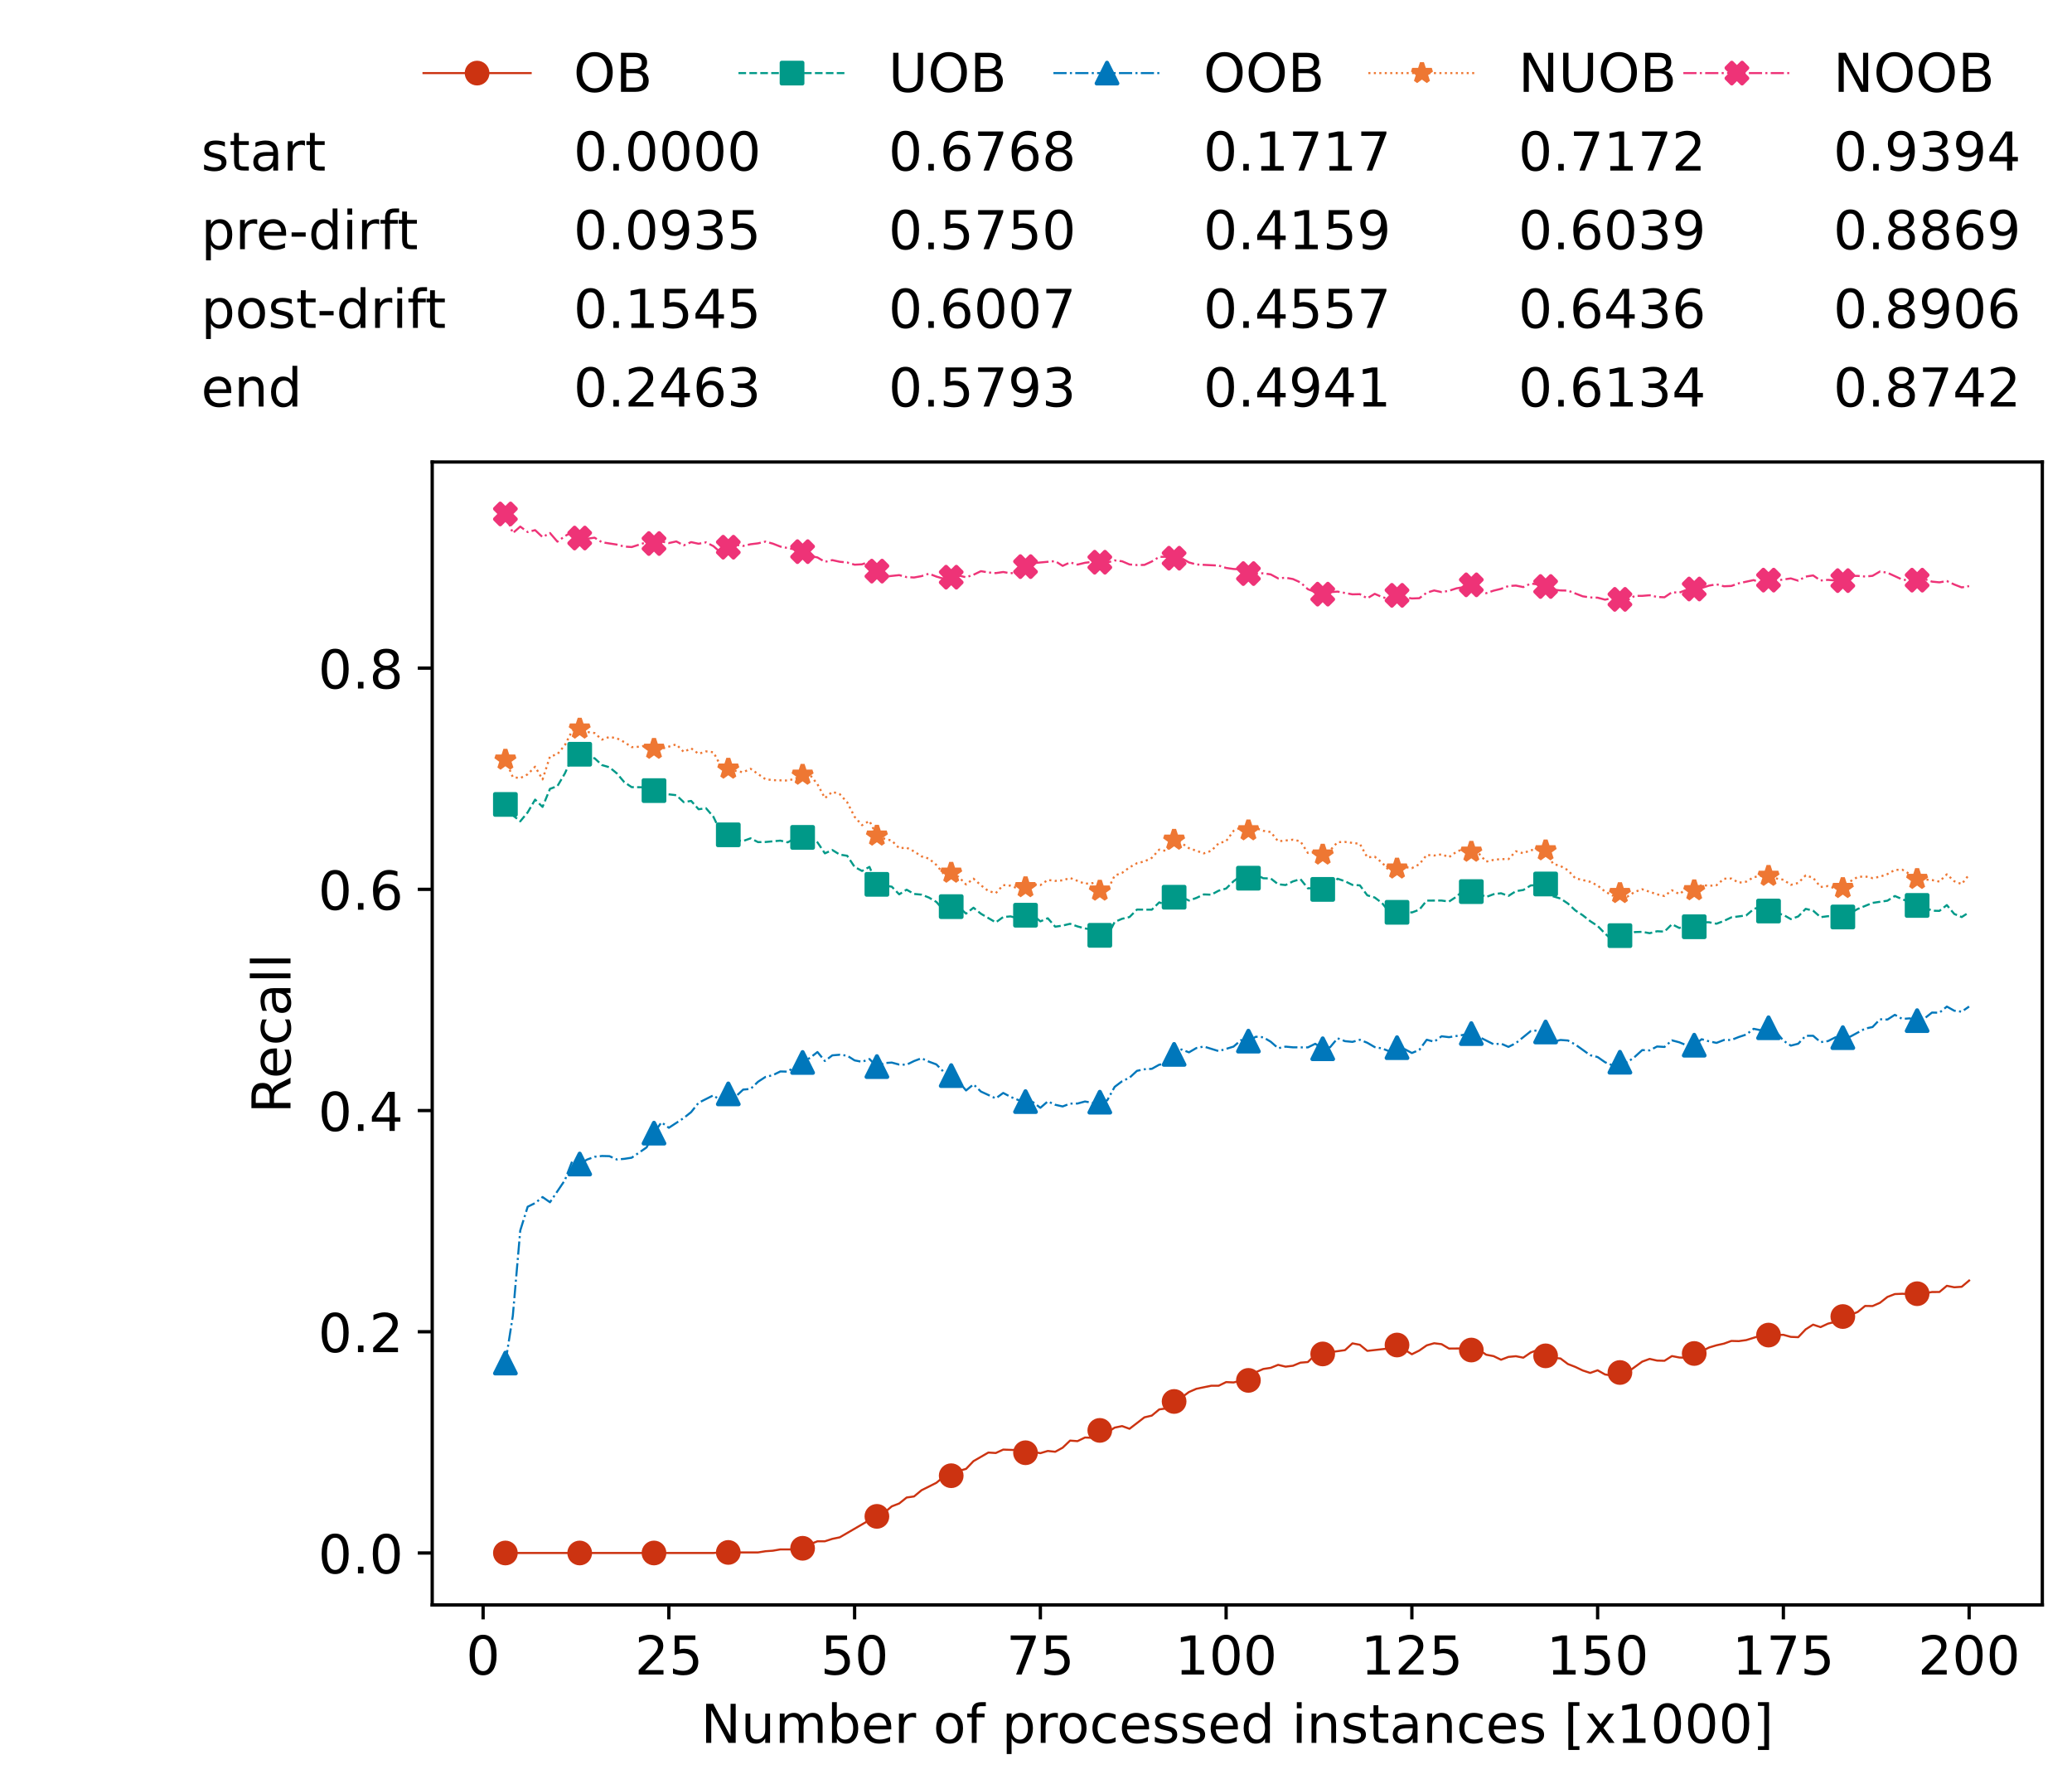 <?xml version="1.0" encoding="utf-8" standalone="no"?>
<!DOCTYPE svg PUBLIC "-//W3C//DTD SVG 1.1//EN"
  "http://www.w3.org/Graphics/SVG/1.1/DTD/svg11.dtd">
<!-- Created with matplotlib (https://matplotlib.org/) -->
<svg height="432.615pt" version="1.1" viewBox="0 0 502.65 432.615" width="502.65pt" xmlns="http://www.w3.org/2000/svg" xmlns:xlink="http://www.w3.org/1999/xlink">
 <defs>
  <style type="text/css">*{stroke-linecap:butt;stroke-linejoin:round;}</style>
 </defs>
 <g id="figure_1">
  <g id="patch_1">
   <path d="M 0 432.615 
L 502.65 432.615 
L 502.65 0 
L 0 0 
z
" style="fill:#ffffff;"/>
  </g>
  <g id="axes_1">
   <g id="patch_2">
    <path d="M 104.85 389.252 
L 495.45 389.252 
L 495.45 112.052 
L 104.85 112.052 
z
" style="fill:#ffffff;"/>
   </g>
   <g id="matplotlib.axis_1">
    <g id="xtick_1">
     <g id="line2d_1">
      <defs>
       <path d="M 0 0 
L 0 3.5 
" id="m8706ad7b67" style="stroke:#000000;stroke-width:0.8;"/>
      </defs>
      <g>
       <use style="stroke:#000000;stroke-width:0.8;" x="117.197" xlink:href="#m8706ad7b67" y="389.252"/>
      </g>
     </g>
     <g id="text_1">
      <!-- 0 -->
      <g transform="translate(113.061 406.13)scale(0.13 -0.13)">
       <defs>
        <path d="M 31.781 66.406 
Q 24.172 66.406 20.328 58.906 
Q 16.5 51.422 16.5 36.375 
Q 16.5 21.391 20.328 13.891 
Q 24.172 6.391 31.781 6.391 
Q 39.453 6.391 43.281 13.891 
Q 47.125 21.391 47.125 36.375 
Q 47.125 51.422 43.281 58.906 
Q 39.453 66.406 31.781 66.406 
z
M 31.781 74.219 
Q 44.047 74.219 50.516 64.516 
Q 56.984 54.828 56.984 36.375 
Q 56.984 17.969 50.516 8.266 
Q 44.047 -1.422 31.781 -1.422 
Q 19.531 -1.422 13.062 8.266 
Q 6.594 17.969 6.594 36.375 
Q 6.594 54.828 13.062 64.516 
Q 19.531 74.219 31.781 74.219 
z
" id="DejaVuSans-48"/>
       </defs>
       <use xlink:href="#DejaVuSans-48"/>
      </g>
     </g>
    </g>
    <g id="xtick_2">
     <g id="line2d_2">
      <g>
       <use style="stroke:#000000;stroke-width:0.8;" x="162.259" xlink:href="#m8706ad7b67" y="389.252"/>
      </g>
     </g>
     <g id="text_2">
      <!-- 25 -->
      <g transform="translate(153.988 406.13)scale(0.13 -0.13)">
       <defs>
        <path d="M 19.188 8.297 
L 53.609 8.297 
L 53.609 0 
L 7.328 0 
L 7.328 8.297 
Q 12.938 14.109 22.625 23.891 
Q 32.328 33.688 34.812 36.531 
Q 39.547 41.844 41.422 45.531 
Q 43.312 49.219 43.312 52.781 
Q 43.312 58.594 39.234 62.25 
Q 35.156 65.922 28.609 65.922 
Q 23.969 65.922 18.812 64.312 
Q 13.672 62.703 7.812 59.422 
L 7.812 69.391 
Q 13.766 71.781 18.938 73 
Q 24.125 74.219 28.422 74.219 
Q 39.75 74.219 46.484 68.547 
Q 53.219 62.891 53.219 53.422 
Q 53.219 48.922 51.531 44.891 
Q 49.859 40.875 45.406 35.406 
Q 44.188 33.984 37.641 27.219 
Q 31.109 20.453 19.188 8.297 
z
" id="DejaVuSans-50"/>
        <path d="M 10.797 72.906 
L 49.516 72.906 
L 49.516 64.594 
L 19.828 64.594 
L 19.828 46.734 
Q 21.969 47.469 24.109 47.828 
Q 26.266 48.188 28.422 48.188 
Q 40.625 48.188 47.75 41.5 
Q 54.891 34.812 54.891 23.391 
Q 54.891 11.625 47.562 5.094 
Q 40.234 -1.422 26.906 -1.422 
Q 22.312 -1.422 17.547 -0.641 
Q 12.797 0.141 7.719 1.703 
L 7.719 11.625 
Q 12.109 9.234 16.797 8.062 
Q 21.484 6.891 26.703 6.891 
Q 35.156 6.891 40.078 11.328 
Q 45.016 15.766 45.016 23.391 
Q 45.016 31 40.078 35.438 
Q 35.156 39.891 26.703 39.891 
Q 22.75 39.891 18.812 39.016 
Q 14.891 38.141 10.797 36.281 
z
" id="DejaVuSans-53"/>
       </defs>
       <use xlink:href="#DejaVuSans-50"/>
       <use x="63.623" xlink:href="#DejaVuSans-53"/>
      </g>
     </g>
    </g>
    <g id="xtick_3">
     <g id="line2d_3">
      <g>
       <use style="stroke:#000000;stroke-width:0.8;" x="207.322" xlink:href="#m8706ad7b67" y="389.252"/>
      </g>
     </g>
     <g id="text_3">
      <!-- 50 -->
      <g transform="translate(199.05 406.13)scale(0.13 -0.13)">
       <use xlink:href="#DejaVuSans-53"/>
       <use x="63.623" xlink:href="#DejaVuSans-48"/>
      </g>
     </g>
    </g>
    <g id="xtick_4">
     <g id="line2d_4">
      <g>
       <use style="stroke:#000000;stroke-width:0.8;" x="252.384" xlink:href="#m8706ad7b67" y="389.252"/>
      </g>
     </g>
     <g id="text_4">
      <!-- 75 -->
      <g transform="translate(244.113 406.13)scale(0.13 -0.13)">
       <defs>
        <path d="M 8.203 72.906 
L 55.078 72.906 
L 55.078 68.703 
L 28.609 0 
L 18.312 0 
L 43.219 64.594 
L 8.203 64.594 
z
" id="DejaVuSans-55"/>
       </defs>
       <use xlink:href="#DejaVuSans-55"/>
       <use x="63.623" xlink:href="#DejaVuSans-53"/>
      </g>
     </g>
    </g>
    <g id="xtick_5">
     <g id="line2d_5">
      <g>
       <use style="stroke:#000000;stroke-width:0.8;" x="297.446" xlink:href="#m8706ad7b67" y="389.252"/>
      </g>
     </g>
     <g id="text_5">
      <!-- 100 -->
      <g transform="translate(285.039 406.13)scale(0.13 -0.13)">
       <defs>
        <path d="M 12.406 8.297 
L 28.516 8.297 
L 28.516 63.922 
L 10.984 60.406 
L 10.984 69.391 
L 28.422 72.906 
L 38.281 72.906 
L 38.281 8.297 
L 54.391 8.297 
L 54.391 0 
L 12.406 0 
z
" id="DejaVuSans-49"/>
       </defs>
       <use xlink:href="#DejaVuSans-49"/>
       <use x="63.623" xlink:href="#DejaVuSans-48"/>
       <use x="127.246" xlink:href="#DejaVuSans-48"/>
      </g>
     </g>
    </g>
    <g id="xtick_6">
     <g id="line2d_6">
      <g>
       <use style="stroke:#000000;stroke-width:0.8;" x="342.509" xlink:href="#m8706ad7b67" y="389.252"/>
      </g>
     </g>
     <g id="text_6">
      <!-- 125 -->
      <g transform="translate(330.102 406.13)scale(0.13 -0.13)">
       <use xlink:href="#DejaVuSans-49"/>
       <use x="63.623" xlink:href="#DejaVuSans-50"/>
       <use x="127.246" xlink:href="#DejaVuSans-53"/>
      </g>
     </g>
    </g>
    <g id="xtick_7">
     <g id="line2d_7">
      <g>
       <use style="stroke:#000000;stroke-width:0.8;" x="387.571" xlink:href="#m8706ad7b67" y="389.252"/>
      </g>
     </g>
     <g id="text_7">
      <!-- 150 -->
      <g transform="translate(375.164 406.13)scale(0.13 -0.13)">
       <use xlink:href="#DejaVuSans-49"/>
       <use x="63.623" xlink:href="#DejaVuSans-53"/>
       <use x="127.246" xlink:href="#DejaVuSans-48"/>
      </g>
     </g>
    </g>
    <g id="xtick_8">
     <g id="line2d_8">
      <g>
       <use style="stroke:#000000;stroke-width:0.8;" x="432.633" xlink:href="#m8706ad7b67" y="389.252"/>
      </g>
     </g>
     <g id="text_8">
      <!-- 175 -->
      <g transform="translate(420.226 406.13)scale(0.13 -0.13)">
       <use xlink:href="#DejaVuSans-49"/>
       <use x="63.623" xlink:href="#DejaVuSans-55"/>
       <use x="127.246" xlink:href="#DejaVuSans-53"/>
      </g>
     </g>
    </g>
    <g id="xtick_9">
     <g id="line2d_9">
      <g>
       <use style="stroke:#000000;stroke-width:0.8;" x="477.695" xlink:href="#m8706ad7b67" y="389.252"/>
      </g>
     </g>
     <g id="text_9">
      <!-- 200 -->
      <g transform="translate(465.289 406.13)scale(0.13 -0.13)">
       <use xlink:href="#DejaVuSans-50"/>
       <use x="63.623" xlink:href="#DejaVuSans-48"/>
       <use x="127.246" xlink:href="#DejaVuSans-48"/>
      </g>
     </g>
    </g>
    <g id="text_10">
     <!-- Number of processed instances [x1000] -->
     <g transform="translate(170.025 422.711)scale(0.13 -0.13)">
      <defs>
       <path d="M 9.812 72.906 
L 23.094 72.906 
L 55.422 11.922 
L 55.422 72.906 
L 64.984 72.906 
L 64.984 0 
L 51.703 0 
L 19.391 60.984 
L 19.391 0 
L 9.812 0 
z
" id="DejaVuSans-78"/>
       <path d="M 8.5 21.578 
L 8.5 54.688 
L 17.484 54.688 
L 17.484 21.922 
Q 17.484 14.156 20.5 10.266 
Q 23.531 6.391 29.594 6.391 
Q 36.859 6.391 41.078 11.031 
Q 45.312 15.672 45.312 23.688 
L 45.312 54.688 
L 54.297 54.688 
L 54.297 0 
L 45.312 0 
L 45.312 8.406 
Q 42.047 3.422 37.719 1 
Q 33.406 -1.422 27.688 -1.422 
Q 18.266 -1.422 13.375 4.438 
Q 8.5 10.297 8.5 21.578 
z
M 31.109 56 
z
" id="DejaVuSans-117"/>
       <path d="M 52 44.188 
Q 55.375 50.25 60.062 53.125 
Q 64.75 56 71.094 56 
Q 79.641 56 84.281 50.016 
Q 88.922 44.047 88.922 33.016 
L 88.922 0 
L 79.891 0 
L 79.891 32.719 
Q 79.891 40.578 77.094 44.375 
Q 74.312 48.188 68.609 48.188 
Q 61.625 48.188 57.562 43.547 
Q 53.516 38.922 53.516 30.906 
L 53.516 0 
L 44.484 0 
L 44.484 32.719 
Q 44.484 40.625 41.703 44.406 
Q 38.922 48.188 33.109 48.188 
Q 26.219 48.188 22.156 43.531 
Q 18.109 38.875 18.109 30.906 
L 18.109 0 
L 9.078 0 
L 9.078 54.688 
L 18.109 54.688 
L 18.109 46.188 
Q 21.188 51.219 25.484 53.609 
Q 29.781 56 35.688 56 
Q 41.656 56 45.828 52.969 
Q 50 49.953 52 44.188 
z
" id="DejaVuSans-109"/>
       <path d="M 48.688 27.297 
Q 48.688 37.203 44.609 42.844 
Q 40.531 48.484 33.406 48.484 
Q 26.266 48.484 22.188 42.844 
Q 18.109 37.203 18.109 27.297 
Q 18.109 17.391 22.188 11.75 
Q 26.266 6.109 33.406 6.109 
Q 40.531 6.109 44.609 11.75 
Q 48.688 17.391 48.688 27.297 
z
M 18.109 46.391 
Q 20.953 51.266 25.266 53.625 
Q 29.594 56 35.594 56 
Q 45.562 56 51.781 48.094 
Q 58.016 40.188 58.016 27.297 
Q 58.016 14.406 51.781 6.484 
Q 45.562 -1.422 35.594 -1.422 
Q 29.594 -1.422 25.266 0.953 
Q 20.953 3.328 18.109 8.203 
L 18.109 0 
L 9.078 0 
L 9.078 75.984 
L 18.109 75.984 
z
" id="DejaVuSans-98"/>
       <path d="M 56.203 29.594 
L 56.203 25.203 
L 14.891 25.203 
Q 15.484 15.922 20.484 11.062 
Q 25.484 6.203 34.422 6.203 
Q 39.594 6.203 44.453 7.469 
Q 49.312 8.734 54.109 11.281 
L 54.109 2.781 
Q 49.266 0.734 44.188 -0.344 
Q 39.109 -1.422 33.891 -1.422 
Q 20.797 -1.422 13.156 6.188 
Q 5.516 13.812 5.516 26.812 
Q 5.516 40.234 12.766 48.109 
Q 20.016 56 32.328 56 
Q 43.359 56 49.781 48.891 
Q 56.203 41.797 56.203 29.594 
z
M 47.219 32.234 
Q 47.125 39.594 43.094 43.984 
Q 39.062 48.391 32.422 48.391 
Q 24.906 48.391 20.391 44.141 
Q 15.875 39.891 15.188 32.172 
z
" id="DejaVuSans-101"/>
       <path d="M 41.109 46.297 
Q 39.594 47.172 37.812 47.578 
Q 36.031 48 33.891 48 
Q 26.266 48 22.188 43.047 
Q 18.109 38.094 18.109 28.812 
L 18.109 0 
L 9.078 0 
L 9.078 54.688 
L 18.109 54.688 
L 18.109 46.188 
Q 20.953 51.172 25.484 53.578 
Q 30.031 56 36.531 56 
Q 37.453 56 38.578 55.875 
Q 39.703 55.766 41.062 55.516 
z
" id="DejaVuSans-114"/>
       <path id="DejaVuSans-32"/>
       <path d="M 30.609 48.391 
Q 23.391 48.391 19.188 42.75 
Q 14.984 37.109 14.984 27.297 
Q 14.984 17.484 19.156 11.844 
Q 23.344 6.203 30.609 6.203 
Q 37.797 6.203 41.984 11.859 
Q 46.188 17.531 46.188 27.297 
Q 46.188 37.016 41.984 42.703 
Q 37.797 48.391 30.609 48.391 
z
M 30.609 56 
Q 42.328 56 49.016 48.375 
Q 55.719 40.766 55.719 27.297 
Q 55.719 13.875 49.016 6.219 
Q 42.328 -1.422 30.609 -1.422 
Q 18.844 -1.422 12.172 6.219 
Q 5.516 13.875 5.516 27.297 
Q 5.516 40.766 12.172 48.375 
Q 18.844 56 30.609 56 
z
" id="DejaVuSans-111"/>
       <path d="M 37.109 75.984 
L 37.109 68.5 
L 28.516 68.5 
Q 23.688 68.5 21.797 66.547 
Q 19.922 64.594 19.922 59.516 
L 19.922 54.688 
L 34.719 54.688 
L 34.719 47.703 
L 19.922 47.703 
L 19.922 0 
L 10.891 0 
L 10.891 47.703 
L 2.297 47.703 
L 2.297 54.688 
L 10.891 54.688 
L 10.891 58.5 
Q 10.891 67.625 15.141 71.797 
Q 19.391 75.984 28.609 75.984 
z
" id="DejaVuSans-102"/>
       <path d="M 18.109 8.203 
L 18.109 -20.797 
L 9.078 -20.797 
L 9.078 54.688 
L 18.109 54.688 
L 18.109 46.391 
Q 20.953 51.266 25.266 53.625 
Q 29.594 56 35.594 56 
Q 45.562 56 51.781 48.094 
Q 58.016 40.188 58.016 27.297 
Q 58.016 14.406 51.781 6.484 
Q 45.562 -1.422 35.594 -1.422 
Q 29.594 -1.422 25.266 0.953 
Q 20.953 3.328 18.109 8.203 
z
M 48.688 27.297 
Q 48.688 37.203 44.609 42.844 
Q 40.531 48.484 33.406 48.484 
Q 26.266 48.484 22.188 42.844 
Q 18.109 37.203 18.109 27.297 
Q 18.109 17.391 22.188 11.75 
Q 26.266 6.109 33.406 6.109 
Q 40.531 6.109 44.609 11.75 
Q 48.688 17.391 48.688 27.297 
z
" id="DejaVuSans-112"/>
       <path d="M 48.781 52.594 
L 48.781 44.188 
Q 44.969 46.297 41.141 47.344 
Q 37.312 48.391 33.406 48.391 
Q 24.656 48.391 19.812 42.844 
Q 14.984 37.312 14.984 27.297 
Q 14.984 17.281 19.812 11.734 
Q 24.656 6.203 33.406 6.203 
Q 37.312 6.203 41.141 7.25 
Q 44.969 8.297 48.781 10.406 
L 48.781 2.094 
Q 45.016 0.344 40.984 -0.531 
Q 36.969 -1.422 32.422 -1.422 
Q 20.062 -1.422 12.781 6.344 
Q 5.516 14.109 5.516 27.297 
Q 5.516 40.672 12.859 48.328 
Q 20.219 56 33.016 56 
Q 37.156 56 41.109 55.141 
Q 45.062 54.297 48.781 52.594 
z
" id="DejaVuSans-99"/>
       <path d="M 44.281 53.078 
L 44.281 44.578 
Q 40.484 46.531 36.375 47.5 
Q 32.281 48.484 27.875 48.484 
Q 21.188 48.484 17.844 46.438 
Q 14.5 44.391 14.5 40.281 
Q 14.5 37.156 16.891 35.375 
Q 19.281 33.594 26.516 31.984 
L 29.594 31.297 
Q 39.156 29.25 43.188 25.516 
Q 47.219 21.781 47.219 15.094 
Q 47.219 7.469 41.188 3.016 
Q 35.156 -1.422 24.609 -1.422 
Q 20.219 -1.422 15.453 -0.562 
Q 10.688 0.297 5.422 2 
L 5.422 11.281 
Q 10.406 8.688 15.234 7.391 
Q 20.062 6.109 24.812 6.109 
Q 31.156 6.109 34.562 8.281 
Q 37.984 10.453 37.984 14.406 
Q 37.984 18.062 35.516 20.016 
Q 33.062 21.969 24.703 23.781 
L 21.578 24.516 
Q 13.234 26.266 9.516 29.906 
Q 5.812 33.547 5.812 39.891 
Q 5.812 47.609 11.281 51.797 
Q 16.75 56 26.812 56 
Q 31.781 56 36.172 55.266 
Q 40.578 54.547 44.281 53.078 
z
" id="DejaVuSans-115"/>
       <path d="M 45.406 46.391 
L 45.406 75.984 
L 54.391 75.984 
L 54.391 0 
L 45.406 0 
L 45.406 8.203 
Q 42.578 3.328 38.25 0.953 
Q 33.938 -1.422 27.875 -1.422 
Q 17.969 -1.422 11.734 6.484 
Q 5.516 14.406 5.516 27.297 
Q 5.516 40.188 11.734 48.094 
Q 17.969 56 27.875 56 
Q 33.938 56 38.25 53.625 
Q 42.578 51.266 45.406 46.391 
z
M 14.797 27.297 
Q 14.797 17.391 18.875 11.75 
Q 22.953 6.109 30.078 6.109 
Q 37.203 6.109 41.297 11.75 
Q 45.406 17.391 45.406 27.297 
Q 45.406 37.203 41.297 42.844 
Q 37.203 48.484 30.078 48.484 
Q 22.953 48.484 18.875 42.844 
Q 14.797 37.203 14.797 27.297 
z
" id="DejaVuSans-100"/>
       <path d="M 9.422 54.688 
L 18.406 54.688 
L 18.406 0 
L 9.422 0 
z
M 9.422 75.984 
L 18.406 75.984 
L 18.406 64.594 
L 9.422 64.594 
z
" id="DejaVuSans-105"/>
       <path d="M 54.891 33.016 
L 54.891 0 
L 45.906 0 
L 45.906 32.719 
Q 45.906 40.484 42.875 44.328 
Q 39.844 48.188 33.797 48.188 
Q 26.516 48.188 22.312 43.547 
Q 18.109 38.922 18.109 30.906 
L 18.109 0 
L 9.078 0 
L 9.078 54.688 
L 18.109 54.688 
L 18.109 46.188 
Q 21.344 51.125 25.703 53.562 
Q 30.078 56 35.797 56 
Q 45.219 56 50.047 50.172 
Q 54.891 44.344 54.891 33.016 
z
" id="DejaVuSans-110"/>
       <path d="M 18.312 70.219 
L 18.312 54.688 
L 36.812 54.688 
L 36.812 47.703 
L 18.312 47.703 
L 18.312 18.016 
Q 18.312 11.328 20.141 9.422 
Q 21.969 7.516 27.594 7.516 
L 36.812 7.516 
L 36.812 0 
L 27.594 0 
Q 17.188 0 13.234 3.875 
Q 9.281 7.766 9.281 18.016 
L 9.281 47.703 
L 2.688 47.703 
L 2.688 54.688 
L 9.281 54.688 
L 9.281 70.219 
z
" id="DejaVuSans-116"/>
       <path d="M 34.281 27.484 
Q 23.391 27.484 19.188 25 
Q 14.984 22.516 14.984 16.5 
Q 14.984 11.719 18.141 8.906 
Q 21.297 6.109 26.703 6.109 
Q 34.188 6.109 38.703 11.406 
Q 43.219 16.703 43.219 25.484 
L 43.219 27.484 
z
M 52.203 31.203 
L 52.203 0 
L 43.219 0 
L 43.219 8.297 
Q 40.141 3.328 35.547 0.953 
Q 30.953 -1.422 24.312 -1.422 
Q 15.922 -1.422 10.953 3.297 
Q 6 8.016 6 15.922 
Q 6 25.141 12.172 29.828 
Q 18.359 34.516 30.609 34.516 
L 43.219 34.516 
L 43.219 35.406 
Q 43.219 41.609 39.141 45 
Q 35.062 48.391 27.688 48.391 
Q 23 48.391 18.547 47.266 
Q 14.109 46.141 10.016 43.891 
L 10.016 52.203 
Q 14.938 54.109 19.578 55.047 
Q 24.219 56 28.609 56 
Q 40.484 56 46.344 49.844 
Q 52.203 43.703 52.203 31.203 
z
" id="DejaVuSans-97"/>
       <path d="M 8.594 75.984 
L 29.297 75.984 
L 29.297 69 
L 17.578 69 
L 17.578 -6.203 
L 29.297 -6.203 
L 29.297 -13.188 
L 8.594 -13.188 
z
" id="DejaVuSans-91"/>
       <path d="M 54.891 54.688 
L 35.109 28.078 
L 55.906 0 
L 45.312 0 
L 29.391 21.484 
L 13.484 0 
L 2.875 0 
L 24.125 28.609 
L 4.688 54.688 
L 15.281 54.688 
L 29.781 35.203 
L 44.281 54.688 
z
" id="DejaVuSans-120"/>
       <path d="M 30.422 75.984 
L 30.422 -13.188 
L 9.719 -13.188 
L 9.719 -6.203 
L 21.391 -6.203 
L 21.391 69 
L 9.719 69 
L 9.719 75.984 
z
" id="DejaVuSans-93"/>
      </defs>
      <use xlink:href="#DejaVuSans-78"/>
      <use x="74.805" xlink:href="#DejaVuSans-117"/>
      <use x="138.184" xlink:href="#DejaVuSans-109"/>
      <use x="235.596" xlink:href="#DejaVuSans-98"/>
      <use x="299.072" xlink:href="#DejaVuSans-101"/>
      <use x="360.596" xlink:href="#DejaVuSans-114"/>
      <use x="401.709" xlink:href="#DejaVuSans-32"/>
      <use x="433.496" xlink:href="#DejaVuSans-111"/>
      <use x="494.678" xlink:href="#DejaVuSans-102"/>
      <use x="529.883" xlink:href="#DejaVuSans-32"/>
      <use x="561.67" xlink:href="#DejaVuSans-112"/>
      <use x="625.146" xlink:href="#DejaVuSans-114"/>
      <use x="664.01" xlink:href="#DejaVuSans-111"/>
      <use x="725.191" xlink:href="#DejaVuSans-99"/>
      <use x="780.172" xlink:href="#DejaVuSans-101"/>
      <use x="841.695" xlink:href="#DejaVuSans-115"/>
      <use x="893.795" xlink:href="#DejaVuSans-115"/>
      <use x="945.895" xlink:href="#DejaVuSans-101"/>
      <use x="1007.418" xlink:href="#DejaVuSans-100"/>
      <use x="1070.895" xlink:href="#DejaVuSans-32"/>
      <use x="1102.682" xlink:href="#DejaVuSans-105"/>
      <use x="1130.465" xlink:href="#DejaVuSans-110"/>
      <use x="1193.844" xlink:href="#DejaVuSans-115"/>
      <use x="1245.943" xlink:href="#DejaVuSans-116"/>
      <use x="1285.152" xlink:href="#DejaVuSans-97"/>
      <use x="1346.432" xlink:href="#DejaVuSans-110"/>
      <use x="1409.811" xlink:href="#DejaVuSans-99"/>
      <use x="1464.791" xlink:href="#DejaVuSans-101"/>
      <use x="1526.314" xlink:href="#DejaVuSans-115"/>
      <use x="1578.414" xlink:href="#DejaVuSans-32"/>
      <use x="1610.201" xlink:href="#DejaVuSans-91"/>
      <use x="1649.215" xlink:href="#DejaVuSans-120"/>
      <use x="1708.395" xlink:href="#DejaVuSans-49"/>
      <use x="1772.018" xlink:href="#DejaVuSans-48"/>
      <use x="1835.641" xlink:href="#DejaVuSans-48"/>
      <use x="1899.264" xlink:href="#DejaVuSans-48"/>
      <use x="1962.887" xlink:href="#DejaVuSans-93"/>
     </g>
    </g>
   </g>
   <g id="matplotlib.axis_2">
    <g id="ytick_1">
     <g id="line2d_10">
      <defs>
       <path d="M 0 0 
L -3.5 0 
" id="m245f4cf00c" style="stroke:#000000;stroke-width:0.8;"/>
      </defs>
      <g>
       <use style="stroke:#000000;stroke-width:0.8;" x="104.85" xlink:href="#m245f4cf00c" y="376.652"/>
      </g>
     </g>
     <g id="text_11">
      <!-- 0.0 -->
      <g transform="translate(77.176 381.591)scale(0.13 -0.13)">
       <defs>
        <path d="M 10.688 12.406 
L 21 12.406 
L 21 0 
L 10.688 0 
z
" id="DejaVuSans-46"/>
       </defs>
       <use xlink:href="#DejaVuSans-48"/>
       <use x="63.623" xlink:href="#DejaVuSans-46"/>
       <use x="95.41" xlink:href="#DejaVuSans-48"/>
      </g>
     </g>
    </g>
    <g id="ytick_2">
     <g id="line2d_11">
      <g>
       <use style="stroke:#000000;stroke-width:0.8;" x="104.85" xlink:href="#m245f4cf00c" y="323"/>
      </g>
     </g>
     <g id="text_12">
      <!-- 0.2 -->
      <g transform="translate(77.176 327.939)scale(0.13 -0.13)">
       <use xlink:href="#DejaVuSans-48"/>
       <use x="63.623" xlink:href="#DejaVuSans-46"/>
       <use x="95.41" xlink:href="#DejaVuSans-50"/>
      </g>
     </g>
    </g>
    <g id="ytick_3">
     <g id="line2d_12">
      <g>
       <use style="stroke:#000000;stroke-width:0.8;" x="104.85" xlink:href="#m245f4cf00c" y="269.349"/>
      </g>
     </g>
     <g id="text_13">
      <!-- 0.4 -->
      <g transform="translate(77.176 274.288)scale(0.13 -0.13)">
       <defs>
        <path d="M 37.797 64.312 
L 12.891 25.391 
L 37.797 25.391 
z
M 35.203 72.906 
L 47.609 72.906 
L 47.609 25.391 
L 58.016 25.391 
L 58.016 17.188 
L 47.609 17.188 
L 47.609 0 
L 37.797 0 
L 37.797 17.188 
L 4.891 17.188 
L 4.891 26.703 
z
" id="DejaVuSans-52"/>
       </defs>
       <use xlink:href="#DejaVuSans-48"/>
       <use x="63.623" xlink:href="#DejaVuSans-46"/>
       <use x="95.41" xlink:href="#DejaVuSans-52"/>
      </g>
     </g>
    </g>
    <g id="ytick_4">
     <g id="line2d_13">
      <g>
       <use style="stroke:#000000;stroke-width:0.8;" x="104.85" xlink:href="#m245f4cf00c" y="215.697"/>
      </g>
     </g>
     <g id="text_14">
      <!-- 0.6 -->
      <g transform="translate(77.176 220.636)scale(0.13 -0.13)">
       <defs>
        <path d="M 33.016 40.375 
Q 26.375 40.375 22.484 35.828 
Q 18.609 31.297 18.609 23.391 
Q 18.609 15.531 22.484 10.953 
Q 26.375 6.391 33.016 6.391 
Q 39.656 6.391 43.531 10.953 
Q 47.406 15.531 47.406 23.391 
Q 47.406 31.297 43.531 35.828 
Q 39.656 40.375 33.016 40.375 
z
M 52.594 71.297 
L 52.594 62.312 
Q 48.875 64.062 45.094 64.984 
Q 41.312 65.922 37.594 65.922 
Q 27.828 65.922 22.672 59.328 
Q 17.531 52.734 16.797 39.406 
Q 19.672 43.656 24.016 45.922 
Q 28.375 48.188 33.594 48.188 
Q 44.578 48.188 50.953 41.516 
Q 57.328 34.859 57.328 23.391 
Q 57.328 12.156 50.688 5.359 
Q 44.047 -1.422 33.016 -1.422 
Q 20.359 -1.422 13.672 8.266 
Q 6.984 17.969 6.984 36.375 
Q 6.984 53.656 15.188 63.938 
Q 23.391 74.219 37.203 74.219 
Q 40.922 74.219 44.703 73.484 
Q 48.484 72.75 52.594 71.297 
z
" id="DejaVuSans-54"/>
       </defs>
       <use xlink:href="#DejaVuSans-48"/>
       <use x="63.623" xlink:href="#DejaVuSans-46"/>
       <use x="95.41" xlink:href="#DejaVuSans-54"/>
      </g>
     </g>
    </g>
    <g id="ytick_5">
     <g id="line2d_14">
      <g>
       <use style="stroke:#000000;stroke-width:0.8;" x="104.85" xlink:href="#m245f4cf00c" y="162.045"/>
      </g>
     </g>
     <g id="text_15">
      <!-- 0.8 -->
      <g transform="translate(77.176 166.984)scale(0.13 -0.13)">
       <defs>
        <path d="M 31.781 34.625 
Q 24.75 34.625 20.719 30.859 
Q 16.703 27.094 16.703 20.516 
Q 16.703 13.922 20.719 10.156 
Q 24.75 6.391 31.781 6.391 
Q 38.812 6.391 42.859 10.172 
Q 46.922 13.969 46.922 20.516 
Q 46.922 27.094 42.891 30.859 
Q 38.875 34.625 31.781 34.625 
z
M 21.922 38.812 
Q 15.578 40.375 12.031 44.719 
Q 8.5 49.078 8.5 55.328 
Q 8.5 64.062 14.719 69.141 
Q 20.953 74.219 31.781 74.219 
Q 42.672 74.219 48.875 69.141 
Q 55.078 64.062 55.078 55.328 
Q 55.078 49.078 51.531 44.719 
Q 48 40.375 41.703 38.812 
Q 48.828 37.156 52.797 32.312 
Q 56.781 27.484 56.781 20.516 
Q 56.781 9.906 50.312 4.234 
Q 43.844 -1.422 31.781 -1.422 
Q 19.734 -1.422 13.25 4.234 
Q 6.781 9.906 6.781 20.516 
Q 6.781 27.484 10.781 32.312 
Q 14.797 37.156 21.922 38.812 
z
M 18.312 54.391 
Q 18.312 48.734 21.844 45.562 
Q 25.391 42.391 31.781 42.391 
Q 38.141 42.391 41.719 45.562 
Q 45.312 48.734 45.312 54.391 
Q 45.312 60.062 41.719 63.234 
Q 38.141 66.406 31.781 66.406 
Q 25.391 66.406 21.844 63.234 
Q 18.312 60.062 18.312 54.391 
z
" id="DejaVuSans-56"/>
       </defs>
       <use xlink:href="#DejaVuSans-48"/>
       <use x="63.623" xlink:href="#DejaVuSans-46"/>
       <use x="95.41" xlink:href="#DejaVuSans-56"/>
      </g>
     </g>
    </g>
    <g id="text_16">
     <!-- Recall -->
     <g transform="translate(70.472 270.044)rotate(-90)scale(0.13 -0.13)">
      <defs>
       <path d="M 44.391 34.188 
Q 47.562 33.109 50.562 29.594 
Q 53.562 26.078 56.594 19.922 
L 66.609 0 
L 56 0 
L 46.688 18.703 
Q 43.062 26.031 39.672 28.422 
Q 36.281 30.812 30.422 30.812 
L 19.672 30.812 
L 19.672 0 
L 9.812 0 
L 9.812 72.906 
L 32.078 72.906 
Q 44.578 72.906 50.734 67.672 
Q 56.891 62.453 56.891 51.906 
Q 56.891 45.016 53.688 40.469 
Q 50.484 35.938 44.391 34.188 
z
M 19.672 64.797 
L 19.672 38.922 
L 32.078 38.922 
Q 39.203 38.922 42.844 42.219 
Q 46.484 45.516 46.484 51.906 
Q 46.484 58.297 42.844 61.547 
Q 39.203 64.797 32.078 64.797 
z
" id="DejaVuSans-82"/>
       <path d="M 9.422 75.984 
L 18.406 75.984 
L 18.406 0 
L 9.422 0 
z
" id="DejaVuSans-108"/>
      </defs>
      <use xlink:href="#DejaVuSans-82"/>
      <use x="64.982" xlink:href="#DejaVuSans-101"/>
      <use x="126.506" xlink:href="#DejaVuSans-99"/>
      <use x="181.486" xlink:href="#DejaVuSans-97"/>
      <use x="242.766" xlink:href="#DejaVuSans-108"/>
      <use x="270.549" xlink:href="#DejaVuSans-108"/>
     </g>
    </g>
   </g>
   <g id="line2d_15"/>
   <g id="line2d_16"/>
   <g id="line2d_17"/>
   <g id="line2d_18"/>
   <g id="line2d_19"/>
   <g id="line2d_20">
    <path clip-path="url(#paf0260dc02)" d="M 122.605 376.652 
L 173.074 376.652 
L 174.877 376.518 
L 183.889 376.518 
L 185.692 376.229 
L 187.494 376.099 
L 189.297 375.787 
L 192.902 375.787 
L 194.704 375.513 
L 196.507 374.525 
L 198.309 373.813 
L 200.112 373.813 
L 201.914 373.23 
L 203.717 372.854 
L 210.927 368.666 
L 214.532 366.868 
L 216.334 365.343 
L 218.137 364.645 
L 219.939 363.203 
L 221.742 362.938 
L 223.544 361.439 
L 227.149 359.634 
L 228.952 358.144 
L 230.754 357.911 
L 232.557 356.749 
L 234.359 356.256 
L 236.162 354.373 
L 239.767 352.292 
L 241.569 352.405 
L 243.372 351.575 
L 246.976 351.707 
L 248.779 352.339 
L 250.581 352.125 
L 252.384 352.442 
L 254.186 351.907 
L 255.989 352.105 
L 257.791 351.115 
L 259.594 349.392 
L 261.396 349.524 
L 263.199 348.648 
L 265.001 348.718 
L 266.804 346.921 
L 268.606 347.438 
L 270.409 346.248 
L 272.211 345.875 
L 274.014 346.53 
L 277.619 343.758 
L 279.421 343.328 
L 281.224 341.829 
L 283.026 341.574 
L 284.829 339.902 
L 286.631 338.946 
L 288.434 337.611 
L 290.236 336.826 
L 293.841 336.087 
L 295.644 336.087 
L 297.446 335.205 
L 299.249 335.291 
L 301.051 334.865 
L 302.854 334.793 
L 304.656 332.805 
L 306.459 332.023 
L 308.261 331.749 
L 310.064 331.021 
L 311.866 331.461 
L 313.669 331.238 
L 315.471 330.493 
L 317.274 330.343 
L 319.076 328.583 
L 320.879 328.377 
L 322.681 327.956 
L 326.286 327.456 
L 328.089 325.81 
L 329.891 326.156 
L 331.694 327.634 
L 337.101 327.024 
L 338.904 326.212 
L 342.509 328.448 
L 344.311 327.554 
L 346.114 326.297 
L 347.916 325.781 
L 349.719 326.009 
L 351.521 327.073 
L 355.126 327.044 
L 356.928 327.43 
L 358.731 327.321 
L 360.533 328.564 
L 362.336 328.91 
L 364.138 329.783 
L 365.941 329.095 
L 367.743 328.926 
L 369.546 329.284 
L 371.348 328.045 
L 373.151 327.345 
L 374.953 328.839 
L 376.756 329.316 
L 378.558 329.473 
L 380.361 330.825 
L 382.163 331.524 
L 383.966 332.386 
L 385.768 332.982 
L 387.571 332.343 
L 389.373 333.358 
L 391.176 333.629 
L 392.978 332.878 
L 394.781 332.848 
L 398.386 330.241 
L 400.188 329.58 
L 401.991 329.988 
L 403.793 330.034 
L 405.596 328.892 
L 407.398 329.242 
L 409.201 329.309 
L 411.003 328.265 
L 412.806 327.716 
L 414.608 326.816 
L 416.411 326.276 
L 418.213 325.877 
L 420.016 325.221 
L 421.818 325.269 
L 423.621 325.02 
L 427.226 323.902 
L 430.831 323.803 
L 432.633 323.739 
L 434.436 324.237 
L 436.238 324.312 
L 438.041 322.412 
L 439.843 321.27 
L 441.646 321.874 
L 443.448 321.032 
L 445.251 320.576 
L 447.053 319.303 
L 448.856 318.919 
L 450.658 318.199 
L 452.461 316.734 
L 454.263 316.76 
L 456.066 315.971 
L 457.868 314.556 
L 459.671 313.857 
L 461.473 313.783 
L 463.276 313.846 
L 466.881 313.672 
L 468.683 313.359 
L 470.485 313.355 
L 472.288 311.851 
L 474.09 312.209 
L 475.893 312.086 
L 477.695 310.574 
L 477.695 310.574 
" style="fill:none;stroke:#cc3311;stroke-linecap:square;stroke-width:0.5;"/>
    <defs>
     <path d="M 0 2.5 
C 0.663 2.5 1.299 2.237 1.768 1.768 
C 2.237 1.299 2.5 0.663 2.5 0 
C 2.5 -0.663 2.237 -1.299 1.768 -1.768 
C 1.299 -2.237 0.663 -2.5 0 -2.5 
C -0.663 -2.5 -1.299 -2.237 -1.768 -1.768 
C -2.237 -1.299 -2.5 -0.663 -2.5 0 
C -2.5 0.663 -2.237 1.299 -1.768 1.768 
C -1.299 2.237 -0.663 2.5 0 2.5 
z
" id="mbd64fa7a9f" style="stroke:#cc3311;"/>
    </defs>
    <g clip-path="url(#paf0260dc02)">
     <use style="fill:#cc3311;stroke:#cc3311;" x="122.605" xlink:href="#mbd64fa7a9f" y="376.652"/>
     <use style="fill:#cc3311;stroke:#cc3311;" x="140.629" xlink:href="#mbd64fa7a9f" y="376.652"/>
     <use style="fill:#cc3311;stroke:#cc3311;" x="158.654" xlink:href="#mbd64fa7a9f" y="376.652"/>
     <use style="fill:#cc3311;stroke:#cc3311;" x="176.679" xlink:href="#mbd64fa7a9f" y="376.518"/>
     <use style="fill:#cc3311;stroke:#cc3311;" x="194.704" xlink:href="#mbd64fa7a9f" y="375.513"/>
     <use style="fill:#cc3311;stroke:#cc3311;" x="212.729" xlink:href="#mbd64fa7a9f" y="367.772"/>
     <use style="fill:#cc3311;stroke:#cc3311;" x="230.754" xlink:href="#mbd64fa7a9f" y="357.911"/>
     <use style="fill:#cc3311;stroke:#cc3311;" x="248.779" xlink:href="#mbd64fa7a9f" y="352.339"/>
     <use style="fill:#cc3311;stroke:#cc3311;" x="266.804" xlink:href="#mbd64fa7a9f" y="346.921"/>
     <use style="fill:#cc3311;stroke:#cc3311;" x="284.829" xlink:href="#mbd64fa7a9f" y="339.902"/>
     <use style="fill:#cc3311;stroke:#cc3311;" x="302.854" xlink:href="#mbd64fa7a9f" y="334.793"/>
     <use style="fill:#cc3311;stroke:#cc3311;" x="320.879" xlink:href="#mbd64fa7a9f" y="328.377"/>
     <use style="fill:#cc3311;stroke:#cc3311;" x="338.904" xlink:href="#mbd64fa7a9f" y="326.212"/>
     <use style="fill:#cc3311;stroke:#cc3311;" x="356.928" xlink:href="#mbd64fa7a9f" y="327.43"/>
     <use style="fill:#cc3311;stroke:#cc3311;" x="374.953" xlink:href="#mbd64fa7a9f" y="328.839"/>
     <use style="fill:#cc3311;stroke:#cc3311;" x="392.978" xlink:href="#mbd64fa7a9f" y="332.878"/>
     <use style="fill:#cc3311;stroke:#cc3311;" x="411.003" xlink:href="#mbd64fa7a9f" y="328.265"/>
     <use style="fill:#cc3311;stroke:#cc3311;" x="429.028" xlink:href="#mbd64fa7a9f" y="323.803"/>
     <use style="fill:#cc3311;stroke:#cc3311;" x="447.053" xlink:href="#mbd64fa7a9f" y="319.303"/>
     <use style="fill:#cc3311;stroke:#cc3311;" x="465.078" xlink:href="#mbd64fa7a9f" y="313.768"/>
    </g>
   </g>
   <g id="line2d_21"/>
   <g id="line2d_22"/>
   <g id="line2d_23"/>
   <g id="line2d_24"/>
   <g id="line2d_25">
    <path clip-path="url(#paf0260dc02)" d="M 122.605 195.103 
L 124.407 197.736 
L 126.21 199.198 
L 128.012 197.027 
L 129.815 193.932 
L 131.617 195.704 
L 133.419 191.321 
L 135.222 190.662 
L 137.024 187.604 
L 138.827 183.678 
L 140.629 182.931 
L 142.432 183.873 
L 144.234 183.894 
L 146.037 185.56 
L 147.839 186.082 
L 149.642 187.575 
L 151.444 189.704 
L 153.247 190.909 
L 156.852 190.946 
L 160.457 192.454 
L 164.062 192.862 
L 165.864 194.54 
L 167.667 194.251 
L 169.469 196.271 
L 171.272 196.021 
L 173.074 198.112 
L 174.877 201.882 
L 176.679 202.474 
L 178.482 203.821 
L 180.284 203.972 
L 182.087 203.322 
L 183.889 204.241 
L 185.692 204.21 
L 189.297 203.882 
L 191.099 204.295 
L 192.902 203.307 
L 194.704 203.094 
L 196.507 203.157 
L 198.309 204.297 
L 200.112 206.969 
L 201.914 206.153 
L 203.717 207.274 
L 205.519 207.551 
L 207.322 210.259 
L 209.124 211.238 
L 210.927 210.253 
L 212.729 214.483 
L 216.334 215.051 
L 218.137 216.907 
L 219.939 215.777 
L 221.742 216.813 
L 223.544 216.98 
L 225.347 217.686 
L 227.149 218.744 
L 228.952 220.767 
L 230.754 219.889 
L 232.557 219.95 
L 234.359 221.583 
L 236.162 220.153 
L 237.964 221.611 
L 241.569 223.718 
L 243.372 222.407 
L 245.174 222.254 
L 246.976 222.781 
L 248.779 221.97 
L 250.581 221.96 
L 252.384 223.46 
L 254.186 222.709 
L 255.989 224.755 
L 257.791 224.487 
L 259.594 224.055 
L 261.396 224.687 
L 263.199 225.171 
L 265.001 225.478 
L 266.804 226.848 
L 268.606 227.137 
L 270.409 223.602 
L 272.211 222.836 
L 274.014 222.413 
L 275.816 220.598 
L 279.421 220.63 
L 281.224 218.85 
L 283.026 219.554 
L 284.829 217.607 
L 286.631 217.546 
L 288.434 218.414 
L 290.236 217.778 
L 292.039 216.925 
L 293.841 216.994 
L 295.644 216.018 
L 297.446 215.501 
L 299.249 213.738 
L 301.051 212.399 
L 302.854 212.988 
L 304.656 212.101 
L 306.459 213.009 
L 308.261 213.054 
L 310.064 214.463 
L 311.866 214.654 
L 313.669 213.767 
L 315.471 213.208 
L 317.274 215.444 
L 319.076 215.419 
L 320.879 215.71 
L 322.681 214.893 
L 324.484 213.123 
L 326.286 213.729 
L 328.089 214.618 
L 329.891 214.726 
L 331.694 217.145 
L 333.496 217.679 
L 335.299 219.04 
L 337.101 221.3 
L 338.904 221.268 
L 340.706 221.002 
L 342.509 221.308 
L 344.311 220.638 
L 346.114 218.424 
L 349.719 218.413 
L 351.521 218.659 
L 353.324 217.476 
L 355.126 215.81 
L 358.731 216.723 
L 360.533 217.552 
L 362.336 216.875 
L 364.138 216.646 
L 365.941 217.293 
L 367.743 216.135 
L 369.546 215.851 
L 371.348 214.751 
L 373.151 214.648 
L 374.953 214.401 
L 376.756 217.383 
L 378.558 217.926 
L 380.361 219.131 
L 382.163 220.808 
L 383.966 221.989 
L 385.768 223.411 
L 387.571 224.571 
L 389.373 226.416 
L 391.176 228.056 
L 392.978 226.925 
L 394.781 226.964 
L 396.583 226.061 
L 398.386 226.002 
L 400.188 226.333 
L 401.991 225.859 
L 403.793 225.946 
L 405.596 224.159 
L 407.398 225.068 
L 409.201 224.339 
L 411.003 224.768 
L 412.806 223.686 
L 414.608 223.68 
L 416.411 224.034 
L 418.213 223.355 
L 420.016 222.491 
L 423.621 222.017 
L 425.423 220.483 
L 427.226 219.846 
L 429.028 220.955 
L 432.633 221.881 
L 434.436 222.912 
L 436.238 222.269 
L 438.041 220.429 
L 439.843 220.857 
L 441.646 222.442 
L 443.448 222.21 
L 445.251 222.475 
L 447.053 222.4 
L 448.856 221.499 
L 450.658 220.461 
L 454.263 218.98 
L 457.868 218.452 
L 459.671 217.314 
L 465.078 219.594 
L 466.881 220.016 
L 468.683 220.875 
L 470.485 220.922 
L 472.288 219.516 
L 474.09 221.665 
L 475.893 222.417 
L 477.695 221.251 
L 477.695 221.251 
" style="fill:none;stroke:#009988;stroke-dasharray:1.85,0.8;stroke-dashoffset:0;stroke-width:0.5;"/>
    <defs>
     <path d="M -2.5 2.5 
L 2.5 2.5 
L 2.5 -2.5 
L -2.5 -2.5 
z
" id="m7daec4d15f" style="stroke:#009988;stroke-linejoin:miter;"/>
    </defs>
    <g clip-path="url(#paf0260dc02)">
     <use style="fill:#009988;stroke:#009988;stroke-linejoin:miter;" x="122.605" xlink:href="#m7daec4d15f" y="195.103"/>
     <use style="fill:#009988;stroke:#009988;stroke-linejoin:miter;" x="140.629" xlink:href="#m7daec4d15f" y="182.931"/>
     <use style="fill:#009988;stroke:#009988;stroke-linejoin:miter;" x="158.654" xlink:href="#m7daec4d15f" y="191.75"/>
     <use style="fill:#009988;stroke:#009988;stroke-linejoin:miter;" x="176.679" xlink:href="#m7daec4d15f" y="202.474"/>
     <use style="fill:#009988;stroke:#009988;stroke-linejoin:miter;" x="194.704" xlink:href="#m7daec4d15f" y="203.094"/>
     <use style="fill:#009988;stroke:#009988;stroke-linejoin:miter;" x="212.729" xlink:href="#m7daec4d15f" y="214.483"/>
     <use style="fill:#009988;stroke:#009988;stroke-linejoin:miter;" x="230.754" xlink:href="#m7daec4d15f" y="219.889"/>
     <use style="fill:#009988;stroke:#009988;stroke-linejoin:miter;" x="248.779" xlink:href="#m7daec4d15f" y="221.97"/>
     <use style="fill:#009988;stroke:#009988;stroke-linejoin:miter;" x="266.804" xlink:href="#m7daec4d15f" y="226.848"/>
     <use style="fill:#009988;stroke:#009988;stroke-linejoin:miter;" x="284.829" xlink:href="#m7daec4d15f" y="217.607"/>
     <use style="fill:#009988;stroke:#009988;stroke-linejoin:miter;" x="302.854" xlink:href="#m7daec4d15f" y="212.988"/>
     <use style="fill:#009988;stroke:#009988;stroke-linejoin:miter;" x="320.879" xlink:href="#m7daec4d15f" y="215.71"/>
     <use style="fill:#009988;stroke:#009988;stroke-linejoin:miter;" x="338.904" xlink:href="#m7daec4d15f" y="221.268"/>
     <use style="fill:#009988;stroke:#009988;stroke-linejoin:miter;" x="356.928" xlink:href="#m7daec4d15f" y="216.245"/>
     <use style="fill:#009988;stroke:#009988;stroke-linejoin:miter;" x="374.953" xlink:href="#m7daec4d15f" y="214.401"/>
     <use style="fill:#009988;stroke:#009988;stroke-linejoin:miter;" x="392.978" xlink:href="#m7daec4d15f" y="226.925"/>
     <use style="fill:#009988;stroke:#009988;stroke-linejoin:miter;" x="411.003" xlink:href="#m7daec4d15f" y="224.768"/>
     <use style="fill:#009988;stroke:#009988;stroke-linejoin:miter;" x="429.028" xlink:href="#m7daec4d15f" y="220.955"/>
     <use style="fill:#009988;stroke:#009988;stroke-linejoin:miter;" x="447.053" xlink:href="#m7daec4d15f" y="222.4"/>
     <use style="fill:#009988;stroke:#009988;stroke-linejoin:miter;" x="465.078" xlink:href="#m7daec4d15f" y="219.594"/>
    </g>
   </g>
   <g id="line2d_26"/>
   <g id="line2d_27"/>
   <g id="line2d_28"/>
   <g id="line2d_29"/>
   <g id="line2d_30">
    <path clip-path="url(#paf0260dc02)" d="M 122.605 330.587 
L 124.407 319.129 
L 126.21 298.442 
L 128.012 292.674 
L 129.815 291.789 
L 131.617 290.327 
L 133.419 291.588 
L 137.024 286.255 
L 138.827 281.597 
L 140.629 282.312 
L 142.432 281.232 
L 144.234 280.56 
L 146.037 280.365 
L 147.839 280.409 
L 149.642 281.216 
L 151.444 281.061 
L 153.247 280.782 
L 156.852 278.29 
L 158.654 274.827 
L 160.457 272.193 
L 162.259 273.524 
L 165.864 271.161 
L 167.667 269.72 
L 169.469 267.459 
L 173.074 265.645 
L 174.877 266.995 
L 176.679 265.305 
L 178.482 265.946 
L 180.284 264.262 
L 182.087 264.107 
L 183.889 262.366 
L 185.692 261.196 
L 187.494 260.761 
L 189.297 259.864 
L 191.099 259.909 
L 192.902 258.621 
L 194.704 257.681 
L 196.507 256.563 
L 198.309 255.157 
L 200.112 257.331 
L 201.914 255.957 
L 203.717 255.813 
L 205.519 256.031 
L 207.322 257.179 
L 209.124 257.529 
L 210.927 256.847 
L 212.729 258.68 
L 214.532 257.829 
L 216.334 257.709 
L 218.137 258.195 
L 219.939 258.227 
L 221.742 257.341 
L 223.544 256.663 
L 225.347 257.485 
L 227.149 258.151 
L 228.952 259.982 
L 230.754 260.868 
L 232.557 262.334 
L 234.359 264.47 
L 236.162 262.989 
L 237.964 264.739 
L 241.569 266.398 
L 243.372 265.078 
L 245.174 266.04 
L 246.976 266.773 
L 248.779 267.175 
L 250.581 267.302 
L 252.384 268.68 
L 254.186 267.124 
L 255.989 267.944 
L 257.791 268.351 
L 259.594 267.661 
L 261.396 267.641 
L 263.199 267.149 
L 265.001 267.456 
L 266.804 267.316 
L 268.606 266.868 
L 270.409 263.601 
L 272.211 262.236 
L 274.014 261.388 
L 275.816 259.716 
L 277.619 259.332 
L 279.421 259.225 
L 281.224 258.226 
L 283.026 257.97 
L 284.829 255.722 
L 286.631 254.534 
L 288.434 255.226 
L 290.236 254.181 
L 292.039 253.815 
L 295.644 254.933 
L 299.249 253.835 
L 301.051 252.274 
L 302.854 252.507 
L 304.656 251.446 
L 306.459 251.572 
L 308.261 252.646 
L 310.064 254.228 
L 311.866 253.846 
L 313.669 254.012 
L 317.274 254.031 
L 319.076 253.149 
L 320.879 254.359 
L 322.681 253.978 
L 324.484 251.818 
L 326.286 252.515 
L 328.089 252.691 
L 329.891 252.184 
L 331.694 252.907 
L 333.496 253.955 
L 335.299 254.288 
L 337.101 255.007 
L 338.904 254.095 
L 340.706 254.424 
L 342.509 255.387 
L 344.311 254.644 
L 346.114 252.172 
L 347.916 252.657 
L 349.719 251.333 
L 351.521 251.55 
L 356.928 250.683 
L 358.731 251.451 
L 362.336 253.267 
L 364.138 253.11 
L 365.941 253.904 
L 367.743 252.997 
L 371.348 250.07 
L 373.151 249.9 
L 374.953 250.289 
L 376.756 252.676 
L 378.558 252.226 
L 380.361 252.356 
L 382.163 253.334 
L 385.768 255.926 
L 387.571 256.369 
L 389.373 257.626 
L 391.176 258.385 
L 392.978 257.629 
L 394.781 257.652 
L 396.583 256.324 
L 398.386 254.683 
L 400.188 254.754 
L 401.991 253.81 
L 403.793 253.918 
L 405.596 252.315 
L 407.398 252.795 
L 409.201 253.539 
L 411.003 253.493 
L 412.806 252.046 
L 414.608 252.556 
L 416.411 252.937 
L 418.213 252.238 
L 420.016 252.227 
L 421.818 251.508 
L 423.621 250.916 
L 425.423 249.521 
L 427.226 249.884 
L 429.028 249.269 
L 430.831 250.227 
L 432.633 252.39 
L 434.436 253.601 
L 436.238 253.137 
L 438.041 251.207 
L 439.843 251.207 
L 441.646 252.751 
L 443.448 252.502 
L 445.251 251.59 
L 447.053 251.663 
L 448.856 251.422 
L 452.461 249.467 
L 454.263 249.094 
L 456.066 247.204 
L 457.868 247.28 
L 459.671 246.129 
L 461.473 247.122 
L 463.276 246.988 
L 465.078 247.538 
L 466.881 246.991 
L 468.683 245.582 
L 470.485 245.618 
L 472.288 244.129 
L 474.09 245.134 
L 475.893 245.371 
L 477.695 244.114 
L 477.695 244.114 
" style="fill:none;stroke:#0077bb;stroke-dasharray:3.2,0.8,0.5,0.8;stroke-dashoffset:0;stroke-width:0.5;"/>
    <defs>
     <path d="M 0 -2.5 
L -2.5 2.5 
L 2.5 2.5 
z
" id="m7a95958c16" style="stroke:#0077bb;stroke-linejoin:miter;"/>
    </defs>
    <g clip-path="url(#paf0260dc02)">
     <use style="fill:#0077bb;stroke:#0077bb;stroke-linejoin:miter;" x="122.605" xlink:href="#m7a95958c16" y="330.587"/>
     <use style="fill:#0077bb;stroke:#0077bb;stroke-linejoin:miter;" x="140.629" xlink:href="#m7a95958c16" y="282.312"/>
     <use style="fill:#0077bb;stroke:#0077bb;stroke-linejoin:miter;" x="158.654" xlink:href="#m7a95958c16" y="274.827"/>
     <use style="fill:#0077bb;stroke:#0077bb;stroke-linejoin:miter;" x="176.679" xlink:href="#m7a95958c16" y="265.305"/>
     <use style="fill:#0077bb;stroke:#0077bb;stroke-linejoin:miter;" x="194.704" xlink:href="#m7a95958c16" y="257.681"/>
     <use style="fill:#0077bb;stroke:#0077bb;stroke-linejoin:miter;" x="212.729" xlink:href="#m7a95958c16" y="258.68"/>
     <use style="fill:#0077bb;stroke:#0077bb;stroke-linejoin:miter;" x="230.754" xlink:href="#m7a95958c16" y="260.868"/>
     <use style="fill:#0077bb;stroke:#0077bb;stroke-linejoin:miter;" x="248.779" xlink:href="#m7a95958c16" y="267.175"/>
     <use style="fill:#0077bb;stroke:#0077bb;stroke-linejoin:miter;" x="266.804" xlink:href="#m7a95958c16" y="267.316"/>
     <use style="fill:#0077bb;stroke:#0077bb;stroke-linejoin:miter;" x="284.829" xlink:href="#m7a95958c16" y="255.722"/>
     <use style="fill:#0077bb;stroke:#0077bb;stroke-linejoin:miter;" x="302.854" xlink:href="#m7a95958c16" y="252.507"/>
     <use style="fill:#0077bb;stroke:#0077bb;stroke-linejoin:miter;" x="320.879" xlink:href="#m7a95958c16" y="254.359"/>
     <use style="fill:#0077bb;stroke:#0077bb;stroke-linejoin:miter;" x="338.904" xlink:href="#m7a95958c16" y="254.095"/>
     <use style="fill:#0077bb;stroke:#0077bb;stroke-linejoin:miter;" x="356.928" xlink:href="#m7a95958c16" y="250.683"/>
     <use style="fill:#0077bb;stroke:#0077bb;stroke-linejoin:miter;" x="374.953" xlink:href="#m7a95958c16" y="250.289"/>
     <use style="fill:#0077bb;stroke:#0077bb;stroke-linejoin:miter;" x="392.978" xlink:href="#m7a95958c16" y="257.629"/>
     <use style="fill:#0077bb;stroke:#0077bb;stroke-linejoin:miter;" x="411.003" xlink:href="#m7a95958c16" y="253.493"/>
     <use style="fill:#0077bb;stroke:#0077bb;stroke-linejoin:miter;" x="429.028" xlink:href="#m7a95958c16" y="249.269"/>
     <use style="fill:#0077bb;stroke:#0077bb;stroke-linejoin:miter;" x="447.053" xlink:href="#m7a95958c16" y="251.663"/>
     <use style="fill:#0077bb;stroke:#0077bb;stroke-linejoin:miter;" x="465.078" xlink:href="#m7a95958c16" y="247.538"/>
    </g>
   </g>
   <g id="line2d_31"/>
   <g id="line2d_32"/>
   <g id="line2d_33"/>
   <g id="line2d_34"/>
   <g id="line2d_35">
    <path clip-path="url(#paf0260dc02)" d="M 122.605 184.265 
L 124.407 188.484 
L 126.21 188.721 
L 128.012 187.8 
L 129.815 185.942 
L 131.617 189.045 
L 133.419 183.485 
L 135.222 182.923 
L 137.024 180.725 
L 138.827 177.201 
L 140.629 176.738 
L 142.432 177.526 
L 144.234 177.791 
L 146.037 179.39 
L 147.839 178.729 
L 149.642 179.054 
L 151.444 179.988 
L 153.247 181.2 
L 155.049 181.114 
L 156.852 180.795 
L 158.654 181.639 
L 160.457 181.635 
L 164.062 180.534 
L 165.864 182.365 
L 167.667 181.493 
L 169.469 182.831 
L 171.272 182.235 
L 173.074 182.449 
L 174.877 185.825 
L 178.482 186.983 
L 180.284 187.291 
L 182.087 186.458 
L 185.692 188.982 
L 187.494 189.213 
L 191.099 189.308 
L 192.902 188.865 
L 194.704 187.922 
L 196.507 187.947 
L 198.309 190.192 
L 200.112 193.579 
L 201.914 192.034 
L 203.717 192.61 
L 205.519 194.577 
L 207.322 198.105 
L 209.124 200.133 
L 210.927 199.1 
L 212.729 202.696 
L 214.532 203.4 
L 216.334 203.882 
L 218.137 205.715 
L 219.939 205.591 
L 221.742 206.489 
L 223.544 207.698 
L 225.347 208.241 
L 227.149 209.776 
L 228.952 211.969 
L 230.754 211.69 
L 232.557 212.676 
L 234.359 214.514 
L 236.162 213.102 
L 237.964 214.706 
L 239.767 216.101 
L 241.569 216.611 
L 243.372 214.663 
L 245.174 214.813 
L 246.976 215.504 
L 248.779 215.196 
L 250.581 214.403 
L 252.384 214.678 
L 254.186 213.406 
L 255.989 213.648 
L 257.791 213.519 
L 259.594 212.934 
L 263.199 214.343 
L 265.001 214.167 
L 266.804 216.035 
L 268.606 216.061 
L 270.409 212.358 
L 272.211 211.702 
L 274.014 210.372 
L 275.816 209.356 
L 277.619 208.935 
L 279.421 208.053 
L 281.224 206.055 
L 283.026 206.406 
L 284.829 203.69 
L 286.631 204.475 
L 288.434 205.711 
L 292.039 206.97 
L 293.841 206.354 
L 295.644 204.525 
L 297.446 204.013 
L 299.249 201.519 
L 301.051 200.689 
L 302.854 201.412 
L 304.656 200.858 
L 306.459 201.497 
L 308.261 201.794 
L 310.064 204.049 
L 313.669 203.651 
L 315.471 204.042 
L 317.274 206.873 
L 319.076 206.542 
L 320.879 207.293 
L 322.681 206.232 
L 324.484 204.247 
L 326.286 204.198 
L 329.891 204.661 
L 331.694 207.943 
L 333.496 207.769 
L 335.299 209.252 
L 337.101 211.241 
L 338.904 210.678 
L 340.706 210.27 
L 342.509 210.554 
L 344.311 209.615 
L 346.114 207.347 
L 347.916 207.499 
L 349.719 207.197 
L 351.521 207.89 
L 353.324 206.582 
L 355.126 205.845 
L 356.928 206.6 
L 358.731 206.972 
L 360.533 208.974 
L 362.336 208.548 
L 364.138 208.348 
L 365.941 208.371 
L 367.743 206.463 
L 369.546 206.945 
L 371.348 206.181 
L 373.151 206.107 
L 374.953 206.262 
L 376.756 209.52 
L 378.558 210.034 
L 380.361 211.055 
L 382.163 213.011 
L 385.768 213.87 
L 387.571 214.774 
L 389.373 216.229 
L 391.176 217.205 
L 392.978 216.619 
L 394.781 217.461 
L 396.583 216.304 
L 398.386 215.675 
L 401.991 216.911 
L 403.793 217.321 
L 405.596 215.921 
L 407.398 216.842 
L 409.201 215.52 
L 411.003 215.943 
L 412.806 214.617 
L 414.608 214.847 
L 416.411 214.697 
L 418.213 213.12 
L 420.016 213.073 
L 421.818 214.085 
L 423.621 213.829 
L 425.423 212.75 
L 427.226 212.414 
L 429.028 212.447 
L 430.831 213.046 
L 432.633 213.365 
L 434.436 214.612 
L 436.238 214.146 
L 438.041 212.316 
L 439.843 212.887 
L 441.646 215.123 
L 443.448 214.899 
L 445.251 215.483 
L 447.053 215.406 
L 448.856 213.768 
L 450.658 212.69 
L 452.461 212.558 
L 454.263 212.97 
L 456.066 212.633 
L 457.868 212.002 
L 459.671 210.987 
L 461.473 210.925 
L 463.276 211.981 
L 465.078 213.199 
L 468.683 213.44 
L 470.485 213.817 
L 472.288 212.052 
L 474.09 213.728 
L 475.893 214.425 
L 477.695 212.106 
L 477.695 212.106 
" style="fill:none;stroke:#ee7733;stroke-dasharray:0.5,0.825;stroke-dashoffset:0;stroke-width:0.5;"/>
    <defs>
     <path d="M 0 -2.5 
L -0.561 -0.773 
L -2.378 -0.773 
L -0.908 0.295 
L -1.469 2.023 
L -0 0.955 
L 1.469 2.023 
L 0.908 0.295 
L 2.378 -0.773 
L 0.561 -0.773 
z
" id="m78c568f597" style="stroke:#ee7733;stroke-linejoin:bevel;"/>
    </defs>
    <g clip-path="url(#paf0260dc02)">
     <use style="fill:#ee7733;stroke:#ee7733;stroke-linejoin:bevel;" x="122.605" xlink:href="#m78c568f597" y="184.265"/>
     <use style="fill:#ee7733;stroke:#ee7733;stroke-linejoin:bevel;" x="140.629" xlink:href="#m78c568f597" y="176.738"/>
     <use style="fill:#ee7733;stroke:#ee7733;stroke-linejoin:bevel;" x="158.654" xlink:href="#m78c568f597" y="181.639"/>
     <use style="fill:#ee7733;stroke:#ee7733;stroke-linejoin:bevel;" x="176.679" xlink:href="#m78c568f597" y="186.453"/>
     <use style="fill:#ee7733;stroke:#ee7733;stroke-linejoin:bevel;" x="194.704" xlink:href="#m78c568f597" y="187.922"/>
     <use style="fill:#ee7733;stroke:#ee7733;stroke-linejoin:bevel;" x="212.729" xlink:href="#m78c568f597" y="202.696"/>
     <use style="fill:#ee7733;stroke:#ee7733;stroke-linejoin:bevel;" x="230.754" xlink:href="#m78c568f597" y="211.69"/>
     <use style="fill:#ee7733;stroke:#ee7733;stroke-linejoin:bevel;" x="248.779" xlink:href="#m78c568f597" y="215.196"/>
     <use style="fill:#ee7733;stroke:#ee7733;stroke-linejoin:bevel;" x="266.804" xlink:href="#m78c568f597" y="216.035"/>
     <use style="fill:#ee7733;stroke:#ee7733;stroke-linejoin:bevel;" x="284.829" xlink:href="#m78c568f597" y="203.69"/>
     <use style="fill:#ee7733;stroke:#ee7733;stroke-linejoin:bevel;" x="302.854" xlink:href="#m78c568f597" y="201.412"/>
     <use style="fill:#ee7733;stroke:#ee7733;stroke-linejoin:bevel;" x="320.879" xlink:href="#m78c568f597" y="207.293"/>
     <use style="fill:#ee7733;stroke:#ee7733;stroke-linejoin:bevel;" x="338.904" xlink:href="#m78c568f597" y="210.678"/>
     <use style="fill:#ee7733;stroke:#ee7733;stroke-linejoin:bevel;" x="356.928" xlink:href="#m78c568f597" y="206.6"/>
     <use style="fill:#ee7733;stroke:#ee7733;stroke-linejoin:bevel;" x="374.953" xlink:href="#m78c568f597" y="206.262"/>
     <use style="fill:#ee7733;stroke:#ee7733;stroke-linejoin:bevel;" x="392.978" xlink:href="#m78c568f597" y="216.619"/>
     <use style="fill:#ee7733;stroke:#ee7733;stroke-linejoin:bevel;" x="411.003" xlink:href="#m78c568f597" y="215.943"/>
     <use style="fill:#ee7733;stroke:#ee7733;stroke-linejoin:bevel;" x="429.028" xlink:href="#m78c568f597" y="212.447"/>
     <use style="fill:#ee7733;stroke:#ee7733;stroke-linejoin:bevel;" x="447.053" xlink:href="#m78c568f597" y="215.406"/>
     <use style="fill:#ee7733;stroke:#ee7733;stroke-linejoin:bevel;" x="465.078" xlink:href="#m78c568f597" y="213.199"/>
    </g>
   </g>
   <g id="line2d_36"/>
   <g id="line2d_37"/>
   <g id="line2d_38"/>
   <g id="line2d_39"/>
   <g id="line2d_40">
    <path clip-path="url(#paf0260dc02)" d="M 122.605 124.652 
L 124.407 129.297 
L 126.21 127.716 
L 128.012 129.044 
L 129.815 128.572 
L 131.617 130.271 
L 133.419 129.274 
L 135.222 131.371 
L 137.024 130.034 
L 138.827 129.012 
L 140.629 130.491 
L 142.432 130.661 
L 144.234 130.405 
L 146.037 131.522 
L 149.642 132.081 
L 151.444 132.555 
L 153.247 132.676 
L 156.852 131.509 
L 158.654 131.824 
L 160.457 131.327 
L 162.259 131.714 
L 164.062 131.312 
L 165.864 132.272 
L 167.667 131.483 
L 169.469 131.879 
L 171.272 131.533 
L 173.074 132.461 
L 174.877 134.037 
L 176.679 132.718 
L 178.482 132.121 
L 180.284 132.405 
L 182.087 131.998 
L 183.889 131.777 
L 185.692 131.354 
L 187.494 131.851 
L 189.297 132.561 
L 192.902 133.279 
L 194.704 133.793 
L 196.507 134.849 
L 198.309 135.197 
L 200.112 136.265 
L 201.914 135.848 
L 203.717 136.247 
L 205.519 136.421 
L 207.322 136.957 
L 209.124 136.864 
L 210.927 136.234 
L 212.729 138.518 
L 214.532 139.868 
L 218.137 139.486 
L 219.939 139.965 
L 221.742 140.062 
L 223.544 139.733 
L 225.347 139.13 
L 227.149 139.836 
L 228.952 140.368 
L 232.557 139.589 
L 234.359 140.005 
L 236.162 139.402 
L 237.964 138.527 
L 239.767 138.836 
L 241.569 138.996 
L 243.372 138.729 
L 245.174 139.056 
L 246.976 138.657 
L 248.779 137.425 
L 250.581 136.583 
L 255.989 136.089 
L 257.791 137.238 
L 259.594 136.398 
L 261.396 136.933 
L 263.199 136.496 
L 265.001 136.268 
L 268.606 136.44 
L 270.409 135.918 
L 272.211 136.128 
L 274.014 136.9 
L 275.816 137.041 
L 277.619 137.008 
L 279.421 136.18 
L 281.224 135.067 
L 283.026 135.028 
L 284.829 135.385 
L 286.631 135.373 
L 288.434 136.411 
L 290.236 136.908 
L 295.644 137.168 
L 297.446 137.742 
L 299.249 138 
L 301.051 138.091 
L 302.854 139.112 
L 306.459 139.046 
L 308.261 139.313 
L 310.064 140.28 
L 311.866 140.114 
L 313.669 140.443 
L 315.471 141.253 
L 317.274 142.893 
L 319.076 143.61 
L 320.879 144.101 
L 322.681 143.619 
L 324.484 143.483 
L 328.089 144.148 
L 329.891 144.104 
L 331.694 145.117 
L 333.496 144.026 
L 335.299 144.816 
L 337.101 145.304 
L 338.904 144.389 
L 340.706 144.85 
L 342.509 145.145 
L 344.311 145.086 
L 346.114 143.742 
L 347.916 143.205 
L 349.719 143.601 
L 351.521 143.287 
L 353.324 142.694 
L 355.126 142.388 
L 356.928 141.842 
L 358.731 143.302 
L 360.533 143.865 
L 362.336 143.254 
L 364.138 142.815 
L 365.941 142.125 
L 367.743 142.022 
L 369.546 142.385 
L 371.348 141.523 
L 373.151 141.755 
L 374.953 142.247 
L 376.756 142.994 
L 378.558 143.203 
L 380.361 143.235 
L 383.966 144.63 
L 385.768 144.901 
L 387.571 144.96 
L 389.373 145.443 
L 391.176 145.036 
L 392.978 145.367 
L 394.781 145.559 
L 396.583 144.523 
L 398.386 144.515 
L 400.188 144.368 
L 401.991 144.778 
L 403.793 144.86 
L 405.596 143.644 
L 407.398 143.731 
L 409.201 143.027 
L 412.806 142.609 
L 414.608 142.034 
L 416.411 141.714 
L 418.213 142.193 
L 420.016 142.112 
L 421.818 141.471 
L 425.423 140.692 
L 427.226 141.349 
L 429.028 140.701 
L 430.831 140.82 
L 434.436 140.284 
L 436.238 140.84 
L 438.041 139.845 
L 439.843 139.56 
L 441.646 140.793 
L 443.448 140.636 
L 445.251 140.8 
L 447.053 140.819 
L 448.856 139.688 
L 450.658 139.674 
L 452.461 139.827 
L 454.263 139.659 
L 456.066 138.606 
L 457.868 138.904 
L 461.473 140.567 
L 463.276 140.782 
L 465.078 140.71 
L 466.881 140.451 
L 468.683 141.063 
L 470.485 141.239 
L 472.288 140.919 
L 474.09 141.759 
L 475.893 142.464 
L 477.695 142.15 
L 477.695 142.15 
" style="fill:none;stroke:#ee3377;stroke-dasharray:3.2,0.8,0.5,0.8;stroke-dashoffset:0;stroke-width:0.5;"/>
    <defs>
     <path d="M -1.25 2.5 
L 0 1.25 
L 1.25 2.5 
L 2.5 1.25 
L 1.25 0 
L 2.5 -1.25 
L 1.25 -2.5 
L 0 -1.25 
L -1.25 -2.5 
L -2.5 -1.25 
L -1.25 0 
L -2.5 1.25 
z
" id="md3acdc877f" style="stroke:#ee3377;stroke-linejoin:miter;"/>
    </defs>
    <g clip-path="url(#paf0260dc02)">
     <use style="fill:#ee3377;stroke:#ee3377;stroke-linejoin:miter;" x="122.605" xlink:href="#md3acdc877f" y="124.652"/>
     <use style="fill:#ee3377;stroke:#ee3377;stroke-linejoin:miter;" x="140.629" xlink:href="#md3acdc877f" y="130.491"/>
     <use style="fill:#ee3377;stroke:#ee3377;stroke-linejoin:miter;" x="158.654" xlink:href="#md3acdc877f" y="131.824"/>
     <use style="fill:#ee3377;stroke:#ee3377;stroke-linejoin:miter;" x="176.679" xlink:href="#md3acdc877f" y="132.718"/>
     <use style="fill:#ee3377;stroke:#ee3377;stroke-linejoin:miter;" x="194.704" xlink:href="#md3acdc877f" y="133.793"/>
     <use style="fill:#ee3377;stroke:#ee3377;stroke-linejoin:miter;" x="212.729" xlink:href="#md3acdc877f" y="138.518"/>
     <use style="fill:#ee3377;stroke:#ee3377;stroke-linejoin:miter;" x="230.754" xlink:href="#md3acdc877f" y="139.991"/>
     <use style="fill:#ee3377;stroke:#ee3377;stroke-linejoin:miter;" x="248.779" xlink:href="#md3acdc877f" y="137.425"/>
     <use style="fill:#ee3377;stroke:#ee3377;stroke-linejoin:miter;" x="266.804" xlink:href="#md3acdc877f" y="136.358"/>
     <use style="fill:#ee3377;stroke:#ee3377;stroke-linejoin:miter;" x="284.829" xlink:href="#md3acdc877f" y="135.385"/>
     <use style="fill:#ee3377;stroke:#ee3377;stroke-linejoin:miter;" x="302.854" xlink:href="#md3acdc877f" y="139.112"/>
     <use style="fill:#ee3377;stroke:#ee3377;stroke-linejoin:miter;" x="320.879" xlink:href="#md3acdc877f" y="144.101"/>
     <use style="fill:#ee3377;stroke:#ee3377;stroke-linejoin:miter;" x="338.904" xlink:href="#md3acdc877f" y="144.389"/>
     <use style="fill:#ee3377;stroke:#ee3377;stroke-linejoin:miter;" x="356.928" xlink:href="#md3acdc877f" y="141.842"/>
     <use style="fill:#ee3377;stroke:#ee3377;stroke-linejoin:miter;" x="374.953" xlink:href="#md3acdc877f" y="142.247"/>
     <use style="fill:#ee3377;stroke:#ee3377;stroke-linejoin:miter;" x="392.978" xlink:href="#md3acdc877f" y="145.367"/>
     <use style="fill:#ee3377;stroke:#ee3377;stroke-linejoin:miter;" x="411.003" xlink:href="#md3acdc877f" y="142.853"/>
     <use style="fill:#ee3377;stroke:#ee3377;stroke-linejoin:miter;" x="429.028" xlink:href="#md3acdc877f" y="140.701"/>
     <use style="fill:#ee3377;stroke:#ee3377;stroke-linejoin:miter;" x="447.053" xlink:href="#md3acdc877f" y="140.819"/>
     <use style="fill:#ee3377;stroke:#ee3377;stroke-linejoin:miter;" x="465.078" xlink:href="#md3acdc877f" y="140.71"/>
    </g>
   </g>
   <g id="line2d_41"/>
   <g id="line2d_42"/>
   <g id="line2d_43"/>
   <g id="line2d_44"/>
   <g id="patch_3">
    <path d="M 104.85 389.252 
L 104.85 112.052 
" style="fill:none;stroke:#000000;stroke-linecap:square;stroke-linejoin:miter;stroke-width:0.8;"/>
   </g>
   <g id="patch_4">
    <path d="M 495.45 389.252 
L 495.45 112.052 
" style="fill:none;stroke:#000000;stroke-linecap:square;stroke-linejoin:miter;stroke-width:0.8;"/>
   </g>
   <g id="patch_5">
    <path d="M 104.85 389.252 
L 495.45 389.252 
" style="fill:none;stroke:#000000;stroke-linecap:square;stroke-linejoin:miter;stroke-width:0.8;"/>
   </g>
   <g id="patch_6">
    <path d="M 104.85 112.052 
L 495.45 112.052 
" style="fill:none;stroke:#000000;stroke-linecap:square;stroke-linejoin:miter;stroke-width:0.8;"/>
   </g>
   <g id="legend_1">
    <g id="line2d_45"/>
    <g id="line2d_46"/>
    <g id="text_17">
     <!--   -->
     <g transform="translate(48.8 22.278)scale(0.13 -0.13)">
      <use xlink:href="#DejaVuSans-32"/>
     </g>
    </g>
    <g id="line2d_47"/>
    <g id="line2d_48"/>
    <g id="text_18">
     <!-- start -->
     <g transform="translate(48.8 41.36)scale(0.13 -0.13)">
      <use xlink:href="#DejaVuSans-115"/>
      <use x="52.1" xlink:href="#DejaVuSans-116"/>
      <use x="91.309" xlink:href="#DejaVuSans-97"/>
      <use x="152.588" xlink:href="#DejaVuSans-114"/>
      <use x="193.701" xlink:href="#DejaVuSans-116"/>
     </g>
    </g>
    <g id="line2d_49"/>
    <g id="line2d_50"/>
    <g id="text_19">
     <!-- pre-dirft -->
     <g transform="translate(48.8 60.441)scale(0.13 -0.13)">
      <defs>
       <path d="M 4.891 31.391 
L 31.203 31.391 
L 31.203 23.391 
L 4.891 23.391 
z
" id="DejaVuSans-45"/>
      </defs>
      <use xlink:href="#DejaVuSans-112"/>
      <use x="63.477" xlink:href="#DejaVuSans-114"/>
      <use x="102.34" xlink:href="#DejaVuSans-101"/>
      <use x="163.863" xlink:href="#DejaVuSans-45"/>
      <use x="199.947" xlink:href="#DejaVuSans-100"/>
      <use x="263.424" xlink:href="#DejaVuSans-105"/>
      <use x="291.207" xlink:href="#DejaVuSans-114"/>
      <use x="332.32" xlink:href="#DejaVuSans-102"/>
      <use x="365.775" xlink:href="#DejaVuSans-116"/>
     </g>
    </g>
    <g id="line2d_51"/>
    <g id="line2d_52"/>
    <g id="text_20">
     <!-- post-drift -->
     <g transform="translate(48.8 79.523)scale(0.13 -0.13)">
      <use xlink:href="#DejaVuSans-112"/>
      <use x="63.477" xlink:href="#DejaVuSans-111"/>
      <use x="124.658" xlink:href="#DejaVuSans-115"/>
      <use x="176.758" xlink:href="#DejaVuSans-116"/>
      <use x="215.967" xlink:href="#DejaVuSans-45"/>
      <use x="252.051" xlink:href="#DejaVuSans-100"/>
      <use x="315.527" xlink:href="#DejaVuSans-114"/>
      <use x="356.641" xlink:href="#DejaVuSans-105"/>
      <use x="384.424" xlink:href="#DejaVuSans-102"/>
      <use x="417.879" xlink:href="#DejaVuSans-116"/>
     </g>
    </g>
    <g id="line2d_53"/>
    <g id="line2d_54"/>
    <g id="text_21">
     <!-- end -->
     <g transform="translate(48.8 98.604)scale(0.13 -0.13)">
      <use xlink:href="#DejaVuSans-101"/>
      <use x="61.523" xlink:href="#DejaVuSans-110"/>
      <use x="124.902" xlink:href="#DejaVuSans-100"/>
     </g>
    </g>
    <g id="line2d_55">
     <path d="M 102.738 17.728 
L 128.738 17.728 
" style="fill:none;stroke:#cc3311;stroke-linecap:square;stroke-width:0.5;"/>
    </g>
    <g id="line2d_56">
     <g>
      <use style="fill:#cc3311;stroke:#cc3311;" x="115.738" xlink:href="#mbd64fa7a9f" y="17.728"/>
     </g>
    </g>
    <g id="text_22">
     <!-- OB -->
     <g transform="translate(139.138 22.278)scale(0.13 -0.13)">
      <defs>
       <path d="M 39.406 66.219 
Q 28.656 66.219 22.328 58.203 
Q 16.016 50.203 16.016 36.375 
Q 16.016 22.609 22.328 14.594 
Q 28.656 6.594 39.406 6.594 
Q 50.141 6.594 56.422 14.594 
Q 62.703 22.609 62.703 36.375 
Q 62.703 50.203 56.422 58.203 
Q 50.141 66.219 39.406 66.219 
z
M 39.406 74.219 
Q 54.734 74.219 63.906 63.938 
Q 73.094 53.656 73.094 36.375 
Q 73.094 19.141 63.906 8.859 
Q 54.734 -1.422 39.406 -1.422 
Q 24.031 -1.422 14.812 8.828 
Q 5.609 19.094 5.609 36.375 
Q 5.609 53.656 14.812 63.938 
Q 24.031 74.219 39.406 74.219 
z
" id="DejaVuSans-79"/>
       <path d="M 19.672 34.812 
L 19.672 8.109 
L 35.5 8.109 
Q 43.453 8.109 47.281 11.406 
Q 51.125 14.703 51.125 21.484 
Q 51.125 28.328 47.281 31.562 
Q 43.453 34.812 35.5 34.812 
z
M 19.672 64.797 
L 19.672 42.828 
L 34.281 42.828 
Q 41.5 42.828 45.031 45.531 
Q 48.578 48.25 48.578 53.812 
Q 48.578 59.328 45.031 62.062 
Q 41.5 64.797 34.281 64.797 
z
M 9.812 72.906 
L 35.016 72.906 
Q 46.297 72.906 52.391 68.219 
Q 58.5 63.531 58.5 54.891 
Q 58.5 48.188 55.375 44.234 
Q 52.25 40.281 46.188 39.312 
Q 53.469 37.75 57.5 32.781 
Q 61.531 27.828 61.531 20.406 
Q 61.531 10.641 54.891 5.312 
Q 48.25 0 35.984 0 
L 9.812 0 
z
" id="DejaVuSans-66"/>
      </defs>
      <use xlink:href="#DejaVuSans-79"/>
      <use x="78.711" xlink:href="#DejaVuSans-66"/>
     </g>
    </g>
    <g id="line2d_57"/>
    <g id="line2d_58"/>
    <g id="text_23">
     <!-- 0.0000 -->
     <g transform="translate(139.138 41.36)scale(0.13 -0.13)">
      <use xlink:href="#DejaVuSans-48"/>
      <use x="63.623" xlink:href="#DejaVuSans-46"/>
      <use x="95.41" xlink:href="#DejaVuSans-48"/>
      <use x="159.033" xlink:href="#DejaVuSans-48"/>
      <use x="222.656" xlink:href="#DejaVuSans-48"/>
      <use x="286.279" xlink:href="#DejaVuSans-48"/>
     </g>
    </g>
    <g id="line2d_59"/>
    <g id="line2d_60"/>
    <g id="text_24">
     <!-- 0.0935 -->
     <g transform="translate(139.138 60.441)scale(0.13 -0.13)">
      <defs>
       <path d="M 10.984 1.516 
L 10.984 10.5 
Q 14.703 8.734 18.5 7.812 
Q 22.312 6.891 25.984 6.891 
Q 35.75 6.891 40.891 13.453 
Q 46.047 20.016 46.781 33.406 
Q 43.953 29.203 39.594 26.953 
Q 35.25 24.703 29.984 24.703 
Q 19.047 24.703 12.672 31.312 
Q 6.297 37.938 6.297 49.422 
Q 6.297 60.641 12.938 67.422 
Q 19.578 74.219 30.609 74.219 
Q 43.266 74.219 49.922 64.516 
Q 56.594 54.828 56.594 36.375 
Q 56.594 19.141 48.406 8.859 
Q 40.234 -1.422 26.422 -1.422 
Q 22.703 -1.422 18.891 -0.688 
Q 15.094 0.047 10.984 1.516 
z
M 30.609 32.422 
Q 37.25 32.422 41.125 36.953 
Q 45.016 41.5 45.016 49.422 
Q 45.016 57.281 41.125 61.844 
Q 37.25 66.406 30.609 66.406 
Q 23.969 66.406 20.094 61.844 
Q 16.219 57.281 16.219 49.422 
Q 16.219 41.5 20.094 36.953 
Q 23.969 32.422 30.609 32.422 
z
" id="DejaVuSans-57"/>
       <path d="M 40.578 39.312 
Q 47.656 37.797 51.625 33 
Q 55.609 28.219 55.609 21.188 
Q 55.609 10.406 48.188 4.484 
Q 40.766 -1.422 27.094 -1.422 
Q 22.516 -1.422 17.656 -0.516 
Q 12.797 0.391 7.625 2.203 
L 7.625 11.719 
Q 11.719 9.328 16.594 8.109 
Q 21.484 6.891 26.812 6.891 
Q 36.078 6.891 40.938 10.547 
Q 45.797 14.203 45.797 21.188 
Q 45.797 27.641 41.281 31.266 
Q 36.766 34.906 28.719 34.906 
L 20.219 34.906 
L 20.219 43.016 
L 29.109 43.016 
Q 36.375 43.016 40.234 45.922 
Q 44.094 48.828 44.094 54.297 
Q 44.094 59.906 40.109 62.906 
Q 36.141 65.922 28.719 65.922 
Q 24.656 65.922 20.016 65.031 
Q 15.375 64.156 9.812 62.312 
L 9.812 71.094 
Q 15.438 72.656 20.344 73.438 
Q 25.25 74.219 29.594 74.219 
Q 40.828 74.219 47.359 69.109 
Q 53.906 64.016 53.906 55.328 
Q 53.906 49.266 50.438 45.094 
Q 46.969 40.922 40.578 39.312 
z
" id="DejaVuSans-51"/>
      </defs>
      <use xlink:href="#DejaVuSans-48"/>
      <use x="63.623" xlink:href="#DejaVuSans-46"/>
      <use x="95.41" xlink:href="#DejaVuSans-48"/>
      <use x="159.033" xlink:href="#DejaVuSans-57"/>
      <use x="222.656" xlink:href="#DejaVuSans-51"/>
      <use x="286.279" xlink:href="#DejaVuSans-53"/>
     </g>
    </g>
    <g id="line2d_61"/>
    <g id="line2d_62"/>
    <g id="text_25">
     <!-- 0.1545 -->
     <g transform="translate(139.138 79.523)scale(0.13 -0.13)">
      <use xlink:href="#DejaVuSans-48"/>
      <use x="63.623" xlink:href="#DejaVuSans-46"/>
      <use x="95.41" xlink:href="#DejaVuSans-49"/>
      <use x="159.033" xlink:href="#DejaVuSans-53"/>
      <use x="222.656" xlink:href="#DejaVuSans-52"/>
      <use x="286.279" xlink:href="#DejaVuSans-53"/>
     </g>
    </g>
    <g id="line2d_63"/>
    <g id="line2d_64"/>
    <g id="text_26">
     <!-- 0.2463 -->
     <g transform="translate(139.138 98.604)scale(0.13 -0.13)">
      <use xlink:href="#DejaVuSans-48"/>
      <use x="63.623" xlink:href="#DejaVuSans-46"/>
      <use x="95.41" xlink:href="#DejaVuSans-50"/>
      <use x="159.033" xlink:href="#DejaVuSans-52"/>
      <use x="222.656" xlink:href="#DejaVuSans-54"/>
      <use x="286.279" xlink:href="#DejaVuSans-51"/>
     </g>
    </g>
    <g id="line2d_65">
     <path d="M 179.144 17.728 
L 205.144 17.728 
" style="fill:none;stroke:#009988;stroke-dasharray:1.85,0.8;stroke-dashoffset:0;stroke-width:0.5;"/>
    </g>
    <g id="line2d_66">
     <g>
      <use style="fill:#009988;stroke:#009988;stroke-linejoin:miter;" x="192.144" xlink:href="#m7daec4d15f" y="17.728"/>
     </g>
    </g>
    <g id="text_27">
     <!-- UOB -->
     <g transform="translate(215.544 22.278)scale(0.13 -0.13)">
      <defs>
       <path d="M 8.688 72.906 
L 18.609 72.906 
L 18.609 28.609 
Q 18.609 16.891 22.844 11.734 
Q 27.094 6.594 36.625 6.594 
Q 46.094 6.594 50.344 11.734 
Q 54.594 16.891 54.594 28.609 
L 54.594 72.906 
L 64.5 72.906 
L 64.5 27.391 
Q 64.5 13.141 57.438 5.859 
Q 50.391 -1.422 36.625 -1.422 
Q 22.797 -1.422 15.734 5.859 
Q 8.688 13.141 8.688 27.391 
z
" id="DejaVuSans-85"/>
      </defs>
      <use xlink:href="#DejaVuSans-85"/>
      <use x="73.193" xlink:href="#DejaVuSans-79"/>
      <use x="151.904" xlink:href="#DejaVuSans-66"/>
     </g>
    </g>
    <g id="line2d_67"/>
    <g id="line2d_68"/>
    <g id="text_28">
     <!-- 0.6768 -->
     <g transform="translate(215.544 41.36)scale(0.13 -0.13)">
      <use xlink:href="#DejaVuSans-48"/>
      <use x="63.623" xlink:href="#DejaVuSans-46"/>
      <use x="95.41" xlink:href="#DejaVuSans-54"/>
      <use x="159.033" xlink:href="#DejaVuSans-55"/>
      <use x="222.656" xlink:href="#DejaVuSans-54"/>
      <use x="286.279" xlink:href="#DejaVuSans-56"/>
     </g>
    </g>
    <g id="line2d_69"/>
    <g id="line2d_70"/>
    <g id="text_29">
     <!-- 0.5750 -->
     <g transform="translate(215.544 60.441)scale(0.13 -0.13)">
      <use xlink:href="#DejaVuSans-48"/>
      <use x="63.623" xlink:href="#DejaVuSans-46"/>
      <use x="95.41" xlink:href="#DejaVuSans-53"/>
      <use x="159.033" xlink:href="#DejaVuSans-55"/>
      <use x="222.656" xlink:href="#DejaVuSans-53"/>
      <use x="286.279" xlink:href="#DejaVuSans-48"/>
     </g>
    </g>
    <g id="line2d_71"/>
    <g id="line2d_72"/>
    <g id="text_30">
     <!-- 0.6007 -->
     <g transform="translate(215.544 79.523)scale(0.13 -0.13)">
      <use xlink:href="#DejaVuSans-48"/>
      <use x="63.623" xlink:href="#DejaVuSans-46"/>
      <use x="95.41" xlink:href="#DejaVuSans-54"/>
      <use x="159.033" xlink:href="#DejaVuSans-48"/>
      <use x="222.656" xlink:href="#DejaVuSans-48"/>
      <use x="286.279" xlink:href="#DejaVuSans-55"/>
     </g>
    </g>
    <g id="line2d_73"/>
    <g id="line2d_74"/>
    <g id="text_31">
     <!-- 0.5793 -->
     <g transform="translate(215.544 98.604)scale(0.13 -0.13)">
      <use xlink:href="#DejaVuSans-48"/>
      <use x="63.623" xlink:href="#DejaVuSans-46"/>
      <use x="95.41" xlink:href="#DejaVuSans-53"/>
      <use x="159.033" xlink:href="#DejaVuSans-55"/>
      <use x="222.656" xlink:href="#DejaVuSans-57"/>
      <use x="286.279" xlink:href="#DejaVuSans-51"/>
     </g>
    </g>
    <g id="line2d_75">
     <path d="M 255.55 17.728 
L 281.55 17.728 
" style="fill:none;stroke:#0077bb;stroke-dasharray:3.2,0.8,0.5,0.8;stroke-dashoffset:0;stroke-width:0.5;"/>
    </g>
    <g id="line2d_76">
     <g>
      <use style="fill:#0077bb;stroke:#0077bb;stroke-linejoin:miter;" x="268.55" xlink:href="#m7a95958c16" y="17.728"/>
     </g>
    </g>
    <g id="text_32">
     <!-- OOB -->
     <g transform="translate(291.95 22.278)scale(0.13 -0.13)">
      <use xlink:href="#DejaVuSans-79"/>
      <use x="78.711" xlink:href="#DejaVuSans-79"/>
      <use x="157.422" xlink:href="#DejaVuSans-66"/>
     </g>
    </g>
    <g id="line2d_77"/>
    <g id="line2d_78"/>
    <g id="text_33">
     <!-- 0.1717 -->
     <g transform="translate(291.95 41.36)scale(0.13 -0.13)">
      <use xlink:href="#DejaVuSans-48"/>
      <use x="63.623" xlink:href="#DejaVuSans-46"/>
      <use x="95.41" xlink:href="#DejaVuSans-49"/>
      <use x="159.033" xlink:href="#DejaVuSans-55"/>
      <use x="222.656" xlink:href="#DejaVuSans-49"/>
      <use x="286.279" xlink:href="#DejaVuSans-55"/>
     </g>
    </g>
    <g id="line2d_79"/>
    <g id="line2d_80"/>
    <g id="text_34">
     <!-- 0.4159 -->
     <g transform="translate(291.95 60.441)scale(0.13 -0.13)">
      <use xlink:href="#DejaVuSans-48"/>
      <use x="63.623" xlink:href="#DejaVuSans-46"/>
      <use x="95.41" xlink:href="#DejaVuSans-52"/>
      <use x="159.033" xlink:href="#DejaVuSans-49"/>
      <use x="222.656" xlink:href="#DejaVuSans-53"/>
      <use x="286.279" xlink:href="#DejaVuSans-57"/>
     </g>
    </g>
    <g id="line2d_81"/>
    <g id="line2d_82"/>
    <g id="text_35">
     <!-- 0.4557 -->
     <g transform="translate(291.95 79.523)scale(0.13 -0.13)">
      <use xlink:href="#DejaVuSans-48"/>
      <use x="63.623" xlink:href="#DejaVuSans-46"/>
      <use x="95.41" xlink:href="#DejaVuSans-52"/>
      <use x="159.033" xlink:href="#DejaVuSans-53"/>
      <use x="222.656" xlink:href="#DejaVuSans-53"/>
      <use x="286.279" xlink:href="#DejaVuSans-55"/>
     </g>
    </g>
    <g id="line2d_83"/>
    <g id="line2d_84"/>
    <g id="text_36">
     <!-- 0.4941 -->
     <g transform="translate(291.95 98.604)scale(0.13 -0.13)">
      <use xlink:href="#DejaVuSans-48"/>
      <use x="63.623" xlink:href="#DejaVuSans-46"/>
      <use x="95.41" xlink:href="#DejaVuSans-52"/>
      <use x="159.033" xlink:href="#DejaVuSans-57"/>
      <use x="222.656" xlink:href="#DejaVuSans-52"/>
      <use x="286.279" xlink:href="#DejaVuSans-49"/>
     </g>
    </g>
    <g id="line2d_85">
     <path d="M 331.956 17.728 
L 357.956 17.728 
" style="fill:none;stroke:#ee7733;stroke-dasharray:0.5,0.825;stroke-dashoffset:0;stroke-width:0.5;"/>
    </g>
    <g id="line2d_86">
     <g>
      <use style="fill:#ee7733;stroke:#ee7733;stroke-linejoin:bevel;" x="344.956" xlink:href="#m78c568f597" y="17.728"/>
     </g>
    </g>
    <g id="text_37">
     <!-- NUOB -->
     <g transform="translate(368.356 22.278)scale(0.13 -0.13)">
      <use xlink:href="#DejaVuSans-78"/>
      <use x="74.805" xlink:href="#DejaVuSans-85"/>
      <use x="147.998" xlink:href="#DejaVuSans-79"/>
      <use x="226.709" xlink:href="#DejaVuSans-66"/>
     </g>
    </g>
    <g id="line2d_87"/>
    <g id="line2d_88"/>
    <g id="text_38">
     <!-- 0.7172 -->
     <g transform="translate(368.356 41.36)scale(0.13 -0.13)">
      <use xlink:href="#DejaVuSans-48"/>
      <use x="63.623" xlink:href="#DejaVuSans-46"/>
      <use x="95.41" xlink:href="#DejaVuSans-55"/>
      <use x="159.033" xlink:href="#DejaVuSans-49"/>
      <use x="222.656" xlink:href="#DejaVuSans-55"/>
      <use x="286.279" xlink:href="#DejaVuSans-50"/>
     </g>
    </g>
    <g id="line2d_89"/>
    <g id="line2d_90"/>
    <g id="text_39">
     <!-- 0.6039 -->
     <g transform="translate(368.356 60.441)scale(0.13 -0.13)">
      <use xlink:href="#DejaVuSans-48"/>
      <use x="63.623" xlink:href="#DejaVuSans-46"/>
      <use x="95.41" xlink:href="#DejaVuSans-54"/>
      <use x="159.033" xlink:href="#DejaVuSans-48"/>
      <use x="222.656" xlink:href="#DejaVuSans-51"/>
      <use x="286.279" xlink:href="#DejaVuSans-57"/>
     </g>
    </g>
    <g id="line2d_91"/>
    <g id="line2d_92"/>
    <g id="text_40">
     <!-- 0.6436 -->
     <g transform="translate(368.356 79.523)scale(0.13 -0.13)">
      <use xlink:href="#DejaVuSans-48"/>
      <use x="63.623" xlink:href="#DejaVuSans-46"/>
      <use x="95.41" xlink:href="#DejaVuSans-54"/>
      <use x="159.033" xlink:href="#DejaVuSans-52"/>
      <use x="222.656" xlink:href="#DejaVuSans-51"/>
      <use x="286.279" xlink:href="#DejaVuSans-54"/>
     </g>
    </g>
    <g id="line2d_93"/>
    <g id="line2d_94"/>
    <g id="text_41">
     <!-- 0.6134 -->
     <g transform="translate(368.356 98.604)scale(0.13 -0.13)">
      <use xlink:href="#DejaVuSans-48"/>
      <use x="63.623" xlink:href="#DejaVuSans-46"/>
      <use x="95.41" xlink:href="#DejaVuSans-54"/>
      <use x="159.033" xlink:href="#DejaVuSans-49"/>
      <use x="222.656" xlink:href="#DejaVuSans-51"/>
      <use x="286.279" xlink:href="#DejaVuSans-52"/>
     </g>
    </g>
    <g id="line2d_95">
     <path d="M 408.362 17.728 
L 434.362 17.728 
" style="fill:none;stroke:#ee3377;stroke-dasharray:3.2,0.8,0.5,0.8;stroke-dashoffset:0;stroke-width:0.5;"/>
    </g>
    <g id="line2d_96">
     <g>
      <use style="fill:#ee3377;stroke:#ee3377;stroke-linejoin:miter;" x="421.362" xlink:href="#md3acdc877f" y="17.728"/>
     </g>
    </g>
    <g id="text_42">
     <!-- NOOB -->
     <g transform="translate(444.762 22.278)scale(0.13 -0.13)">
      <use xlink:href="#DejaVuSans-78"/>
      <use x="74.805" xlink:href="#DejaVuSans-79"/>
      <use x="153.516" xlink:href="#DejaVuSans-79"/>
      <use x="232.227" xlink:href="#DejaVuSans-66"/>
     </g>
    </g>
    <g id="line2d_97"/>
    <g id="line2d_98"/>
    <g id="text_43">
     <!-- 0.9394 -->
     <g transform="translate(444.762 41.36)scale(0.13 -0.13)">
      <use xlink:href="#DejaVuSans-48"/>
      <use x="63.623" xlink:href="#DejaVuSans-46"/>
      <use x="95.41" xlink:href="#DejaVuSans-57"/>
      <use x="159.033" xlink:href="#DejaVuSans-51"/>
      <use x="222.656" xlink:href="#DejaVuSans-57"/>
      <use x="286.279" xlink:href="#DejaVuSans-52"/>
     </g>
    </g>
    <g id="line2d_99"/>
    <g id="line2d_100"/>
    <g id="text_44">
     <!-- 0.8869 -->
     <g transform="translate(444.762 60.441)scale(0.13 -0.13)">
      <use xlink:href="#DejaVuSans-48"/>
      <use x="63.623" xlink:href="#DejaVuSans-46"/>
      <use x="95.41" xlink:href="#DejaVuSans-56"/>
      <use x="159.033" xlink:href="#DejaVuSans-56"/>
      <use x="222.656" xlink:href="#DejaVuSans-54"/>
      <use x="286.279" xlink:href="#DejaVuSans-57"/>
     </g>
    </g>
    <g id="line2d_101"/>
    <g id="line2d_102"/>
    <g id="text_45">
     <!-- 0.8906 -->
     <g transform="translate(444.762 79.523)scale(0.13 -0.13)">
      <use xlink:href="#DejaVuSans-48"/>
      <use x="63.623" xlink:href="#DejaVuSans-46"/>
      <use x="95.41" xlink:href="#DejaVuSans-56"/>
      <use x="159.033" xlink:href="#DejaVuSans-57"/>
      <use x="222.656" xlink:href="#DejaVuSans-48"/>
      <use x="286.279" xlink:href="#DejaVuSans-54"/>
     </g>
    </g>
    <g id="line2d_103"/>
    <g id="line2d_104"/>
    <g id="text_46">
     <!-- 0.8742 -->
     <g transform="translate(444.762 98.604)scale(0.13 -0.13)">
      <use xlink:href="#DejaVuSans-48"/>
      <use x="63.623" xlink:href="#DejaVuSans-46"/>
      <use x="95.41" xlink:href="#DejaVuSans-56"/>
      <use x="159.033" xlink:href="#DejaVuSans-55"/>
      <use x="222.656" xlink:href="#DejaVuSans-52"/>
      <use x="286.279" xlink:href="#DejaVuSans-50"/>
     </g>
    </g>
   </g>
  </g>
 </g>
 <defs>
  <clipPath id="paf0260dc02">
   <rect height="277.2" width="390.6" x="104.85" y="112.052"/>
  </clipPath>
 </defs>
</svg>
